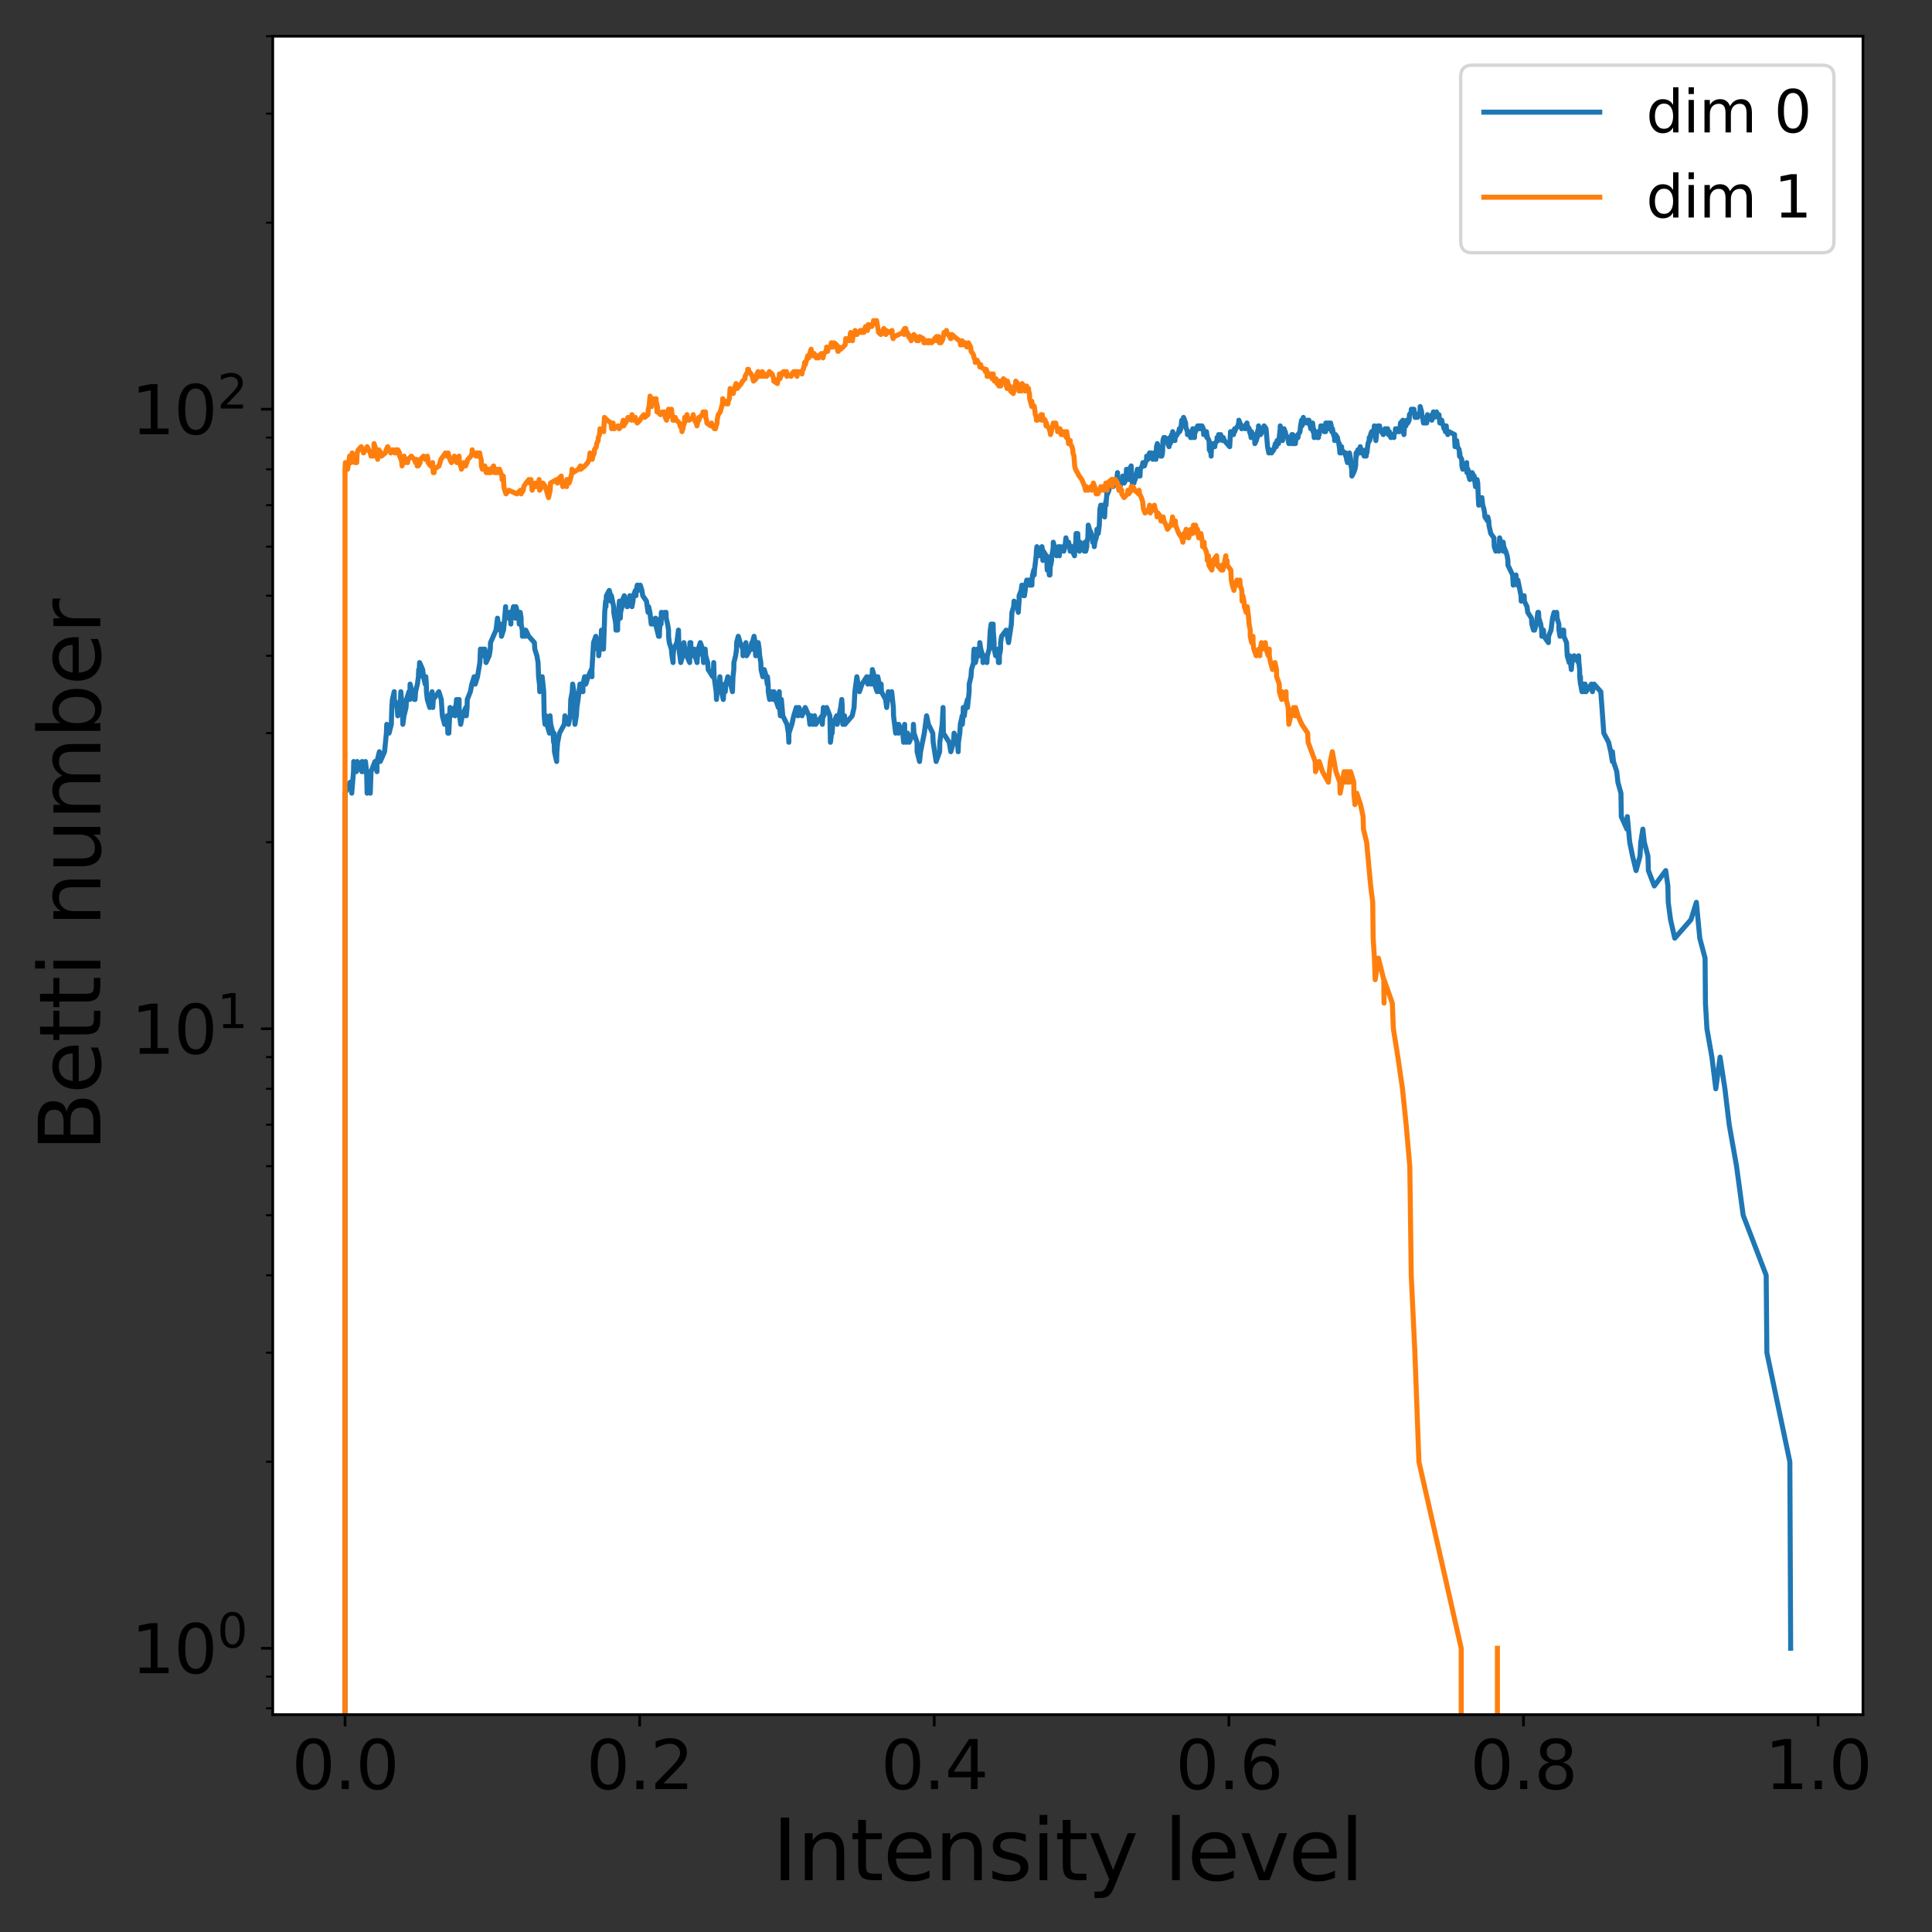 <?xml version="1.0" encoding="utf-8" standalone="no"?>
<!DOCTYPE svg PUBLIC "-//W3C//DTD SVG 1.1//EN"
  "http://www.w3.org/Graphics/SVG/1.1/DTD/svg11.dtd">
<svg xmlns:xlink="http://www.w3.org/1999/xlink" width="576pt" height="576pt" viewBox="0 0 576 576" xmlns="http://www.w3.org/2000/svg" version="1.1">
 <rect x="0" y="0" width="576" height="576" fill="#333333" stroke="none"/>
 <defs>
  <style type="text/css">*{stroke-linejoin: round; stroke-linecap: butt}</style>
 </defs>
 <g id="figure_1">
  <g id="patch_1">
   <path d="M 0 576 
L 576 576 
L 576 0 
L 0 0 
L 0 576 
z
" style="fill: none"/>
  </g>
  <g id="axes_1">
   <g id="patch_2">
    <path d="M 81.317 511.2 
L 555.412 511.2 
L 555.412 10.8 
L 81.317 10.8 
z
" style="fill: #ffffff"/>
   </g>
   <g id="matplotlib.axis_1">
    <g id="xtick_1">
     <g id="line2d_1">
      <defs>
       <path id="m240d15d3e6" d="M 0 0 
L 0 3.5 
" style="stroke: #000000; stroke-width: 0.8"/>
      </defs>
      <g>
       <use xlink:href="#m240d15d3e6" x="102.867" y="511.2" style="stroke: #000000; stroke-width: 0.8"/>
      </g>
     </g>
     <g id="text_1">
      <!-- 0.0 -->
      <g transform="translate(86.963 533.397)scale(0.2 -0.2)">
       <defs>
        <path id="DejaVuSans-30" d="M 2034 4250 
Q 1547 4250 1301 3770 
Q 1056 3291 1056 2328 
Q 1056 1369 1301 889 
Q 1547 409 2034 409 
Q 2525 409 2770 889 
Q 3016 1369 3016 2328 
Q 3016 3291 2770 3770 
Q 2525 4250 2034 4250 
z
M 2034 4750 
Q 2819 4750 3233 4129 
Q 3647 3509 3647 2328 
Q 3647 1150 3233 529 
Q 2819 -91 2034 -91 
Q 1250 -91 836 529 
Q 422 1150 422 2328 
Q 422 3509 836 4129 
Q 1250 4750 2034 4750 
z
" transform="scale(0.016)"/>
        <path id="DejaVuSans-2e" d="M 684 794 
L 1344 794 
L 1344 0 
L 684 0 
L 684 794 
z
" transform="scale(0.016)"/>
       </defs>
       <use xlink:href="#DejaVuSans-30"/>
       <use xlink:href="#DejaVuSans-2e" x="63.623"/>
       <use xlink:href="#DejaVuSans-30" x="95.41"/>
      </g>
     </g>
    </g>
    <g id="xtick_2">
     <g id="line2d_2">
      <g>
       <use xlink:href="#m240d15d3e6" x="190.702" y="511.2" style="stroke: #000000; stroke-width: 0.8"/>
      </g>
     </g>
     <g id="text_2">
      <!-- 0.2 -->
      <g transform="translate(174.799 533.397)scale(0.2 -0.2)">
       <defs>
        <path id="DejaVuSans-32" d="M 1228 531 
L 3431 531 
L 3431 0 
L 469 0 
L 469 531 
Q 828 903 1448 1529 
Q 2069 2156 2228 2338 
Q 2531 2678 2651 2914 
Q 2772 3150 2772 3378 
Q 2772 3750 2511 3984 
Q 2250 4219 1831 4219 
Q 1534 4219 1204 4116 
Q 875 4013 500 3803 
L 500 4441 
Q 881 4594 1212 4672 
Q 1544 4750 1819 4750 
Q 2544 4750 2975 4387 
Q 3406 4025 3406 3419 
Q 3406 3131 3298 2873 
Q 3191 2616 2906 2266 
Q 2828 2175 2409 1742 
Q 1991 1309 1228 531 
z
" transform="scale(0.016)"/>
       </defs>
       <use xlink:href="#DejaVuSans-30"/>
       <use xlink:href="#DejaVuSans-2e" x="63.623"/>
       <use xlink:href="#DejaVuSans-32" x="95.41"/>
      </g>
     </g>
    </g>
    <g id="xtick_3">
     <g id="line2d_3">
      <g>
       <use xlink:href="#m240d15d3e6" x="278.538" y="511.2" style="stroke: #000000; stroke-width: 0.8"/>
      </g>
     </g>
     <g id="text_3">
      <!-- 0.4 -->
      <g transform="translate(262.634 533.397)scale(0.2 -0.2)">
       <defs>
        <path id="DejaVuSans-34" d="M 2419 4116 
L 825 1625 
L 2419 1625 
L 2419 4116 
z
M 2253 4666 
L 3047 4666 
L 3047 1625 
L 3713 1625 
L 3713 1100 
L 3047 1100 
L 3047 0 
L 2419 0 
L 2419 1100 
L 313 1100 
L 313 1709 
L 2253 4666 
z
" transform="scale(0.016)"/>
       </defs>
       <use xlink:href="#DejaVuSans-30"/>
       <use xlink:href="#DejaVuSans-2e" x="63.623"/>
       <use xlink:href="#DejaVuSans-34" x="95.41"/>
      </g>
     </g>
    </g>
    <g id="xtick_4">
     <g id="line2d_4">
      <g>
       <use xlink:href="#m240d15d3e6" x="366.373" y="511.2" style="stroke: #000000; stroke-width: 0.8"/>
      </g>
     </g>
     <g id="text_4">
      <!-- 0.6 -->
      <g transform="translate(350.47 533.397)scale(0.2 -0.2)">
       <defs>
        <path id="DejaVuSans-36" d="M 2113 2584 
Q 1688 2584 1439 2293 
Q 1191 2003 1191 1497 
Q 1191 994 1439 701 
Q 1688 409 2113 409 
Q 2538 409 2786 701 
Q 3034 994 3034 1497 
Q 3034 2003 2786 2293 
Q 2538 2584 2113 2584 
z
M 3366 4563 
L 3366 3988 
Q 3128 4100 2886 4159 
Q 2644 4219 2406 4219 
Q 1781 4219 1451 3797 
Q 1122 3375 1075 2522 
Q 1259 2794 1537 2939 
Q 1816 3084 2150 3084 
Q 2853 3084 3261 2657 
Q 3669 2231 3669 1497 
Q 3669 778 3244 343 
Q 2819 -91 2113 -91 
Q 1303 -91 875 529 
Q 447 1150 447 2328 
Q 447 3434 972 4092 
Q 1497 4750 2381 4750 
Q 2619 4750 2861 4703 
Q 3103 4656 3366 4563 
z
" transform="scale(0.016)"/>
       </defs>
       <use xlink:href="#DejaVuSans-30"/>
       <use xlink:href="#DejaVuSans-2e" x="63.623"/>
       <use xlink:href="#DejaVuSans-36" x="95.41"/>
      </g>
     </g>
    </g>
    <g id="xtick_5">
     <g id="line2d_5">
      <g>
       <use xlink:href="#m240d15d3e6" x="454.209" y="511.2" style="stroke: #000000; stroke-width: 0.8"/>
      </g>
     </g>
     <g id="text_5">
      <!-- 0.8 -->
      <g transform="translate(438.305 533.397)scale(0.2 -0.2)">
       <defs>
        <path id="DejaVuSans-38" d="M 2034 2216 
Q 1584 2216 1326 1975 
Q 1069 1734 1069 1313 
Q 1069 891 1326 650 
Q 1584 409 2034 409 
Q 2484 409 2743 651 
Q 3003 894 3003 1313 
Q 3003 1734 2745 1975 
Q 2488 2216 2034 2216 
z
M 1403 2484 
Q 997 2584 770 2862 
Q 544 3141 544 3541 
Q 544 4100 942 4425 
Q 1341 4750 2034 4750 
Q 2731 4750 3128 4425 
Q 3525 4100 3525 3541 
Q 3525 3141 3298 2862 
Q 3072 2584 2669 2484 
Q 3125 2378 3379 2068 
Q 3634 1759 3634 1313 
Q 3634 634 3220 271 
Q 2806 -91 2034 -91 
Q 1263 -91 848 271 
Q 434 634 434 1313 
Q 434 1759 690 2068 
Q 947 2378 1403 2484 
z
M 1172 3481 
Q 1172 3119 1398 2916 
Q 1625 2713 2034 2713 
Q 2441 2713 2670 2916 
Q 2900 3119 2900 3481 
Q 2900 3844 2670 4047 
Q 2441 4250 2034 4250 
Q 1625 4250 1398 4047 
Q 1172 3844 1172 3481 
z
" transform="scale(0.016)"/>
       </defs>
       <use xlink:href="#DejaVuSans-30"/>
       <use xlink:href="#DejaVuSans-2e" x="63.623"/>
       <use xlink:href="#DejaVuSans-38" x="95.41"/>
      </g>
     </g>
    </g>
    <g id="xtick_6">
     <g id="line2d_6">
      <g>
       <use xlink:href="#m240d15d3e6" x="542.044" y="511.2" style="stroke: #000000; stroke-width: 0.8"/>
      </g>
     </g>
     <g id="text_6">
      <!-- 1.0 -->
      <g transform="translate(526.141 533.397)scale(0.2 -0.2)">
       <defs>
        <path id="DejaVuSans-31" d="M 794 531 
L 1825 531 
L 1825 4091 
L 703 3866 
L 703 4441 
L 1819 4666 
L 2450 4666 
L 2450 531 
L 3481 531 
L 3481 0 
L 794 0 
L 794 531 
z
" transform="scale(0.016)"/>
       </defs>
       <use xlink:href="#DejaVuSans-31"/>
       <use xlink:href="#DejaVuSans-2e" x="63.623"/>
       <use xlink:href="#DejaVuSans-30" x="95.41"/>
      </g>
     </g>
    </g>
    <g id="text_7">
     <!-- Intensity level -->
     <g transform="translate(230.259 560.552)scale(0.25 -0.25)">
      <defs>
       <path id="DejaVuSans-49" d="M 628 4666 
L 1259 4666 
L 1259 0 
L 628 0 
L 628 4666 
z
" transform="scale(0.016)"/>
       <path id="DejaVuSans-6e" d="M 3513 2113 
L 3513 0 
L 2938 0 
L 2938 2094 
Q 2938 2591 2744 2837 
Q 2550 3084 2163 3084 
Q 1697 3084 1428 2787 
Q 1159 2491 1159 1978 
L 1159 0 
L 581 0 
L 581 3500 
L 1159 3500 
L 1159 2956 
Q 1366 3272 1645 3428 
Q 1925 3584 2291 3584 
Q 2894 3584 3203 3211 
Q 3513 2838 3513 2113 
z
" transform="scale(0.016)"/>
       <path id="DejaVuSans-74" d="M 1172 4494 
L 1172 3500 
L 2356 3500 
L 2356 3053 
L 1172 3053 
L 1172 1153 
Q 1172 725 1289 603 
Q 1406 481 1766 481 
L 2356 481 
L 2356 0 
L 1766 0 
Q 1100 0 847 248 
Q 594 497 594 1153 
L 594 3053 
L 172 3053 
L 172 3500 
L 594 3500 
L 594 4494 
L 1172 4494 
z
" transform="scale(0.016)"/>
       <path id="DejaVuSans-65" d="M 3597 1894 
L 3597 1613 
L 953 1613 
Q 991 1019 1311 708 
Q 1631 397 2203 397 
Q 2534 397 2845 478 
Q 3156 559 3463 722 
L 3463 178 
Q 3153 47 2828 -22 
Q 2503 -91 2169 -91 
Q 1331 -91 842 396 
Q 353 884 353 1716 
Q 353 2575 817 3079 
Q 1281 3584 2069 3584 
Q 2775 3584 3186 3129 
Q 3597 2675 3597 1894 
z
M 3022 2063 
Q 3016 2534 2758 2815 
Q 2500 3097 2075 3097 
Q 1594 3097 1305 2825 
Q 1016 2553 972 2059 
L 3022 2063 
z
" transform="scale(0.016)"/>
       <path id="DejaVuSans-73" d="M 2834 3397 
L 2834 2853 
Q 2591 2978 2328 3040 
Q 2066 3103 1784 3103 
Q 1356 3103 1142 2972 
Q 928 2841 928 2578 
Q 928 2378 1081 2264 
Q 1234 2150 1697 2047 
L 1894 2003 
Q 2506 1872 2764 1633 
Q 3022 1394 3022 966 
Q 3022 478 2636 193 
Q 2250 -91 1575 -91 
Q 1294 -91 989 -36 
Q 684 19 347 128 
L 347 722 
Q 666 556 975 473 
Q 1284 391 1588 391 
Q 1994 391 2212 530 
Q 2431 669 2431 922 
Q 2431 1156 2273 1281 
Q 2116 1406 1581 1522 
L 1381 1569 
Q 847 1681 609 1914 
Q 372 2147 372 2553 
Q 372 3047 722 3315 
Q 1072 3584 1716 3584 
Q 2034 3584 2315 3537 
Q 2597 3491 2834 3397 
z
" transform="scale(0.016)"/>
       <path id="DejaVuSans-69" d="M 603 3500 
L 1178 3500 
L 1178 0 
L 603 0 
L 603 3500 
z
M 603 4863 
L 1178 4863 
L 1178 4134 
L 603 4134 
L 603 4863 
z
" transform="scale(0.016)"/>
       <path id="DejaVuSans-79" d="M 2059 -325 
Q 1816 -950 1584 -1140 
Q 1353 -1331 966 -1331 
L 506 -1331 
L 506 -850 
L 844 -850 
Q 1081 -850 1212 -737 
Q 1344 -625 1503 -206 
L 1606 56 
L 191 3500 
L 800 3500 
L 1894 763 
L 2988 3500 
L 3597 3500 
L 2059 -325 
z
" transform="scale(0.016)"/>
       <path id="DejaVuSans-20" transform="scale(0.016)"/>
       <path id="DejaVuSans-6c" d="M 603 4863 
L 1178 4863 
L 1178 0 
L 603 0 
L 603 4863 
z
" transform="scale(0.016)"/>
       <path id="DejaVuSans-76" d="M 191 3500 
L 800 3500 
L 1894 563 
L 2988 3500 
L 3597 3500 
L 2284 0 
L 1503 0 
L 191 3500 
z
" transform="scale(0.016)"/>
      </defs>
      <use xlink:href="#DejaVuSans-49"/>
      <use xlink:href="#DejaVuSans-6e" x="29.492"/>
      <use xlink:href="#DejaVuSans-74" x="92.871"/>
      <use xlink:href="#DejaVuSans-65" x="132.08"/>
      <use xlink:href="#DejaVuSans-6e" x="193.604"/>
      <use xlink:href="#DejaVuSans-73" x="256.982"/>
      <use xlink:href="#DejaVuSans-69" x="309.082"/>
      <use xlink:href="#DejaVuSans-74" x="336.865"/>
      <use xlink:href="#DejaVuSans-79" x="376.074"/>
      <use xlink:href="#DejaVuSans-20" x="435.254"/>
      <use xlink:href="#DejaVuSans-6c" x="467.041"/>
      <use xlink:href="#DejaVuSans-65" x="494.824"/>
      <use xlink:href="#DejaVuSans-76" x="556.348"/>
      <use xlink:href="#DejaVuSans-65" x="615.527"/>
      <use xlink:href="#DejaVuSans-6c" x="677.051"/>
     </g>
    </g>
   </g>
   <g id="matplotlib.axis_2">
    <g id="ytick_1">
     <g id="line2d_7">
      <defs>
       <path id="me630a84576" d="M 0 0 
L -3.5 0 
" style="stroke: #000000; stroke-width: 0.8"/>
      </defs>
      <g>
       <use xlink:href="#me630a84576" x="81.317" y="491.409" style="stroke: #000000; stroke-width: 0.8"/>
      </g>
     </g>
     <g id="text_8">
      <!-- $\mathdefault{10^{0}}$ -->
      <g transform="translate(39.117 499.007)scale(0.2 -0.2)">
       <use xlink:href="#DejaVuSans-31" transform="translate(0 0.766)"/>
       <use xlink:href="#DejaVuSans-30" transform="translate(63.623 0.766)"/>
       <use xlink:href="#DejaVuSans-30" transform="translate(128.203 39.047)scale(0.7)"/>
      </g>
     </g>
    </g>
    <g id="ytick_2">
     <g id="line2d_8">
      <g>
       <use xlink:href="#me630a84576" x="81.317" y="306.706" style="stroke: #000000; stroke-width: 0.8"/>
      </g>
     </g>
     <g id="text_9">
      <!-- $\mathdefault{10^{1}}$ -->
      <g transform="translate(39.117 314.304)scale(0.2 -0.2)">
       <use xlink:href="#DejaVuSans-31" transform="translate(0 0.684)"/>
       <use xlink:href="#DejaVuSans-30" transform="translate(63.623 0.684)"/>
       <use xlink:href="#DejaVuSans-31" transform="translate(128.203 38.966)scale(0.7)"/>
      </g>
     </g>
    </g>
    <g id="ytick_3">
     <g id="line2d_9">
      <g>
       <use xlink:href="#me630a84576" x="81.317" y="122.002" style="stroke: #000000; stroke-width: 0.8"/>
      </g>
     </g>
     <g id="text_10">
      <!-- $\mathdefault{10^{2}}$ -->
      <g transform="translate(39.117 129.601)scale(0.2 -0.2)">
       <use xlink:href="#DejaVuSans-31" transform="translate(0 0.766)"/>
       <use xlink:href="#DejaVuSans-30" transform="translate(63.623 0.766)"/>
       <use xlink:href="#DejaVuSans-32" transform="translate(128.203 39.047)scale(0.7)"/>
      </g>
     </g>
    </g>
    <g id="ytick_4">
     <g id="line2d_10">
      <defs>
       <path id="m7fdc4a8f96" d="M 0 0 
L -2 0 
" style="stroke: #000000; stroke-width: 0.6"/>
      </defs>
      <g>
       <use xlink:href="#m7fdc4a8f96" x="81.317" y="509.309" style="stroke: #000000; stroke-width: 0.6"/>
      </g>
     </g>
    </g>
    <g id="ytick_5">
     <g id="line2d_11">
      <g>
       <use xlink:href="#m7fdc4a8f96" x="81.317" y="499.86" style="stroke: #000000; stroke-width: 0.6"/>
      </g>
     </g>
    </g>
    <g id="ytick_6">
     <g id="line2d_12">
      <g>
       <use xlink:href="#m7fdc4a8f96" x="81.317" y="435.808" style="stroke: #000000; stroke-width: 0.6"/>
      </g>
     </g>
    </g>
    <g id="ytick_7">
     <g id="line2d_13">
      <g>
       <use xlink:href="#m7fdc4a8f96" x="81.317" y="403.283" style="stroke: #000000; stroke-width: 0.6"/>
      </g>
     </g>
    </g>
    <g id="ytick_8">
     <g id="line2d_14">
      <g>
       <use xlink:href="#m7fdc4a8f96" x="81.317" y="380.206" style="stroke: #000000; stroke-width: 0.6"/>
      </g>
     </g>
    </g>
    <g id="ytick_9">
     <g id="line2d_15">
      <g>
       <use xlink:href="#m7fdc4a8f96" x="81.317" y="362.307" style="stroke: #000000; stroke-width: 0.6"/>
      </g>
     </g>
    </g>
    <g id="ytick_10">
     <g id="line2d_16">
      <g>
       <use xlink:href="#m7fdc4a8f96" x="81.317" y="347.682" style="stroke: #000000; stroke-width: 0.6"/>
      </g>
     </g>
    </g>
    <g id="ytick_11">
     <g id="line2d_17">
      <g>
       <use xlink:href="#m7fdc4a8f96" x="81.317" y="335.317" style="stroke: #000000; stroke-width: 0.6"/>
      </g>
     </g>
    </g>
    <g id="ytick_12">
     <g id="line2d_18">
      <g>
       <use xlink:href="#m7fdc4a8f96" x="81.317" y="324.605" style="stroke: #000000; stroke-width: 0.6"/>
      </g>
     </g>
    </g>
    <g id="ytick_13">
     <g id="line2d_19">
      <g>
       <use xlink:href="#m7fdc4a8f96" x="81.317" y="315.157" style="stroke: #000000; stroke-width: 0.6"/>
      </g>
     </g>
    </g>
    <g id="ytick_14">
     <g id="line2d_20">
      <g>
       <use xlink:href="#m7fdc4a8f96" x="81.317" y="251.104" style="stroke: #000000; stroke-width: 0.6"/>
      </g>
     </g>
    </g>
    <g id="ytick_15">
     <g id="line2d_21">
      <g>
       <use xlink:href="#m7fdc4a8f96" x="81.317" y="218.58" style="stroke: #000000; stroke-width: 0.6"/>
      </g>
     </g>
    </g>
    <g id="ytick_16">
     <g id="line2d_22">
      <g>
       <use xlink:href="#m7fdc4a8f96" x="81.317" y="195.503" style="stroke: #000000; stroke-width: 0.6"/>
      </g>
     </g>
    </g>
    <g id="ytick_17">
     <g id="line2d_23">
      <g>
       <use xlink:href="#m7fdc4a8f96" x="81.317" y="177.604" style="stroke: #000000; stroke-width: 0.6"/>
      </g>
     </g>
    </g>
    <g id="ytick_18">
     <g id="line2d_24">
      <g>
       <use xlink:href="#m7fdc4a8f96" x="81.317" y="162.979" style="stroke: #000000; stroke-width: 0.6"/>
      </g>
     </g>
    </g>
    <g id="ytick_19">
     <g id="line2d_25">
      <g>
       <use xlink:href="#m7fdc4a8f96" x="81.317" y="150.613" style="stroke: #000000; stroke-width: 0.6"/>
      </g>
     </g>
    </g>
    <g id="ytick_20">
     <g id="line2d_26">
      <g>
       <use xlink:href="#m7fdc4a8f96" x="81.317" y="139.902" style="stroke: #000000; stroke-width: 0.6"/>
      </g>
     </g>
    </g>
    <g id="ytick_21">
     <g id="line2d_27">
      <g>
       <use xlink:href="#m7fdc4a8f96" x="81.317" y="130.454" style="stroke: #000000; stroke-width: 0.6"/>
      </g>
     </g>
    </g>
    <g id="ytick_22">
     <g id="line2d_28">
      <g>
       <use xlink:href="#m7fdc4a8f96" x="81.317" y="66.401" style="stroke: #000000; stroke-width: 0.6"/>
      </g>
     </g>
    </g>
    <g id="ytick_23">
     <g id="line2d_29">
      <g>
       <use xlink:href="#m7fdc4a8f96" x="81.317" y="33.877" style="stroke: #000000; stroke-width: 0.6"/>
      </g>
     </g>
    </g>
    <g id="ytick_24">
     <g id="line2d_30">
      <g>
       <use xlink:href="#m7fdc4a8f96" x="81.317" y="10.8" style="stroke: #000000; stroke-width: 0.6"/>
      </g>
     </g>
    </g>
    <g id="text_11">
     <!-- Betti number -->
     <g transform="translate(29.918 343.299)rotate(-90)scale(0.25 -0.25)">
      <defs>
       <path id="DejaVuSans-42" d="M 1259 2228 
L 1259 519 
L 2272 519 
Q 2781 519 3026 730 
Q 3272 941 3272 1375 
Q 3272 1813 3026 2020 
Q 2781 2228 2272 2228 
L 1259 2228 
z
M 1259 4147 
L 1259 2741 
L 2194 2741 
Q 2656 2741 2882 2914 
Q 3109 3088 3109 3444 
Q 3109 3797 2882 3972 
Q 2656 4147 2194 4147 
L 1259 4147 
z
M 628 4666 
L 2241 4666 
Q 2963 4666 3353 4366 
Q 3744 4066 3744 3513 
Q 3744 3084 3544 2831 
Q 3344 2578 2956 2516 
Q 3422 2416 3680 2098 
Q 3938 1781 3938 1306 
Q 3938 681 3513 340 
Q 3088 0 2303 0 
L 628 0 
L 628 4666 
z
" transform="scale(0.016)"/>
       <path id="DejaVuSans-75" d="M 544 1381 
L 544 3500 
L 1119 3500 
L 1119 1403 
Q 1119 906 1312 657 
Q 1506 409 1894 409 
Q 2359 409 2629 706 
Q 2900 1003 2900 1516 
L 2900 3500 
L 3475 3500 
L 3475 0 
L 2900 0 
L 2900 538 
Q 2691 219 2414 64 
Q 2138 -91 1772 -91 
Q 1169 -91 856 284 
Q 544 659 544 1381 
z
M 1991 3584 
L 1991 3584 
z
" transform="scale(0.016)"/>
       <path id="DejaVuSans-6d" d="M 3328 2828 
Q 3544 3216 3844 3400 
Q 4144 3584 4550 3584 
Q 5097 3584 5394 3201 
Q 5691 2819 5691 2113 
L 5691 0 
L 5113 0 
L 5113 2094 
Q 5113 2597 4934 2840 
Q 4756 3084 4391 3084 
Q 3944 3084 3684 2787 
Q 3425 2491 3425 1978 
L 3425 0 
L 2847 0 
L 2847 2094 
Q 2847 2600 2669 2842 
Q 2491 3084 2119 3084 
Q 1678 3084 1418 2786 
Q 1159 2488 1159 1978 
L 1159 0 
L 581 0 
L 581 3500 
L 1159 3500 
L 1159 2956 
Q 1356 3278 1631 3431 
Q 1906 3584 2284 3584 
Q 2666 3584 2933 3390 
Q 3200 3197 3328 2828 
z
" transform="scale(0.016)"/>
       <path id="DejaVuSans-62" d="M 3116 1747 
Q 3116 2381 2855 2742 
Q 2594 3103 2138 3103 
Q 1681 3103 1420 2742 
Q 1159 2381 1159 1747 
Q 1159 1113 1420 752 
Q 1681 391 2138 391 
Q 2594 391 2855 752 
Q 3116 1113 3116 1747 
z
M 1159 2969 
Q 1341 3281 1617 3432 
Q 1894 3584 2278 3584 
Q 2916 3584 3314 3078 
Q 3713 2572 3713 1747 
Q 3713 922 3314 415 
Q 2916 -91 2278 -91 
Q 1894 -91 1617 61 
Q 1341 213 1159 525 
L 1159 0 
L 581 0 
L 581 4863 
L 1159 4863 
L 1159 2969 
z
" transform="scale(0.016)"/>
       <path id="DejaVuSans-72" d="M 2631 2963 
Q 2534 3019 2420 3045 
Q 2306 3072 2169 3072 
Q 1681 3072 1420 2755 
Q 1159 2438 1159 1844 
L 1159 0 
L 581 0 
L 581 3500 
L 1159 3500 
L 1159 2956 
Q 1341 3275 1631 3429 
Q 1922 3584 2338 3584 
Q 2397 3584 2469 3576 
Q 2541 3569 2628 3553 
L 2631 2963 
z
" transform="scale(0.016)"/>
      </defs>
      <use xlink:href="#DejaVuSans-42"/>
      <use xlink:href="#DejaVuSans-65" x="68.604"/>
      <use xlink:href="#DejaVuSans-74" x="130.127"/>
      <use xlink:href="#DejaVuSans-74" x="169.336"/>
      <use xlink:href="#DejaVuSans-69" x="208.545"/>
      <use xlink:href="#DejaVuSans-20" x="236.328"/>
      <use xlink:href="#DejaVuSans-6e" x="268.115"/>
      <use xlink:href="#DejaVuSans-75" x="331.494"/>
      <use xlink:href="#DejaVuSans-6d" x="394.873"/>
      <use xlink:href="#DejaVuSans-62" x="492.285"/>
      <use xlink:href="#DejaVuSans-65" x="555.762"/>
      <use xlink:href="#DejaVuSans-72" x="617.285"/>
     </g>
    </g>
   </g>
   <g id="line2d_31">
    <path d="M 533.863 491.409 
L 533.62 435.808 
L 526.77 403.283 
L 526.562 380.206 
L 519.703 362.307 
L 517.728 347.682 
L 515.537 335.317 
L 514.26 324.605 
L 512.817 315.157 
L 511.539 324.605 
L 510.378 315.157 
L 508.896 306.706 
L 508.452 299.06 
L 508.344 285.66 
L 506.767 279.715 
L 505.754 269.004 
L 504.138 274.181 
L 499.306 279.715 
L 498.049 274.181 
L 497.36 269.004 
L 497.257 264.141 
L 496.614 259.556 
L 493.202 264.141 
L 491.449 259.556 
L 491.31 255.219 
L 490.225 251.104 
L 489.788 247.191 
L 489.177 251.104 
L 488.949 255.219 
L 487.776 259.556 
L 486.721 255.219 
L 485.876 251.104 
L 485.165 243.459 
L 485.041 247.191 
L 483.367 243.459 
L 483.267 236.479 
L 482.345 233.205 
L 482.021 230.059 
L 481.031 227.031 
L 480.731 224.114 
L 480.712 227.031 
L 480.229 224.114 
L 479.58 221.299 
L 478.153 218.58 
L 477.256 206.215 
L 475.245 203.955 
L 474.768 206.215 
L 474.464 203.955 
L 472.865 206.215 
L 472.588 203.955 
L 472.44 206.215 
L 472.314 203.955 
L 472.228 206.215 
L 471.978 203.955 
L 471.645 206.215 
L 471.24 203.955 
L 471.193 201.757 
L 471.189 203.955 
L 470.974 201.757 
L 470.949 199.618 
L 470.722 197.534 
L 470.647 195.503 
L 470.586 197.534 
L 469.304 195.503 
L 468.672 197.534 
L 468.466 199.618 
L 467.984 195.503 
L 467.838 197.534 
L 467.245 195.503 
L 467.047 191.59 
L 466.225 189.702 
L 466.192 187.858 
L 466.124 189.702 
L 465.823 187.858 
L 465.094 189.702 
L 464.777 187.858 
L 464.75 186.055 
L 464.226 184.292 
L 464.105 182.567 
L 463.618 184.292 
L 463.322 182.567 
L 462.863 184.292 
L 462.41 187.858 
L 461.672 189.702 
L 461.631 191.59 
L 460.301 189.702 
L 460.168 187.858 
L 459.67 189.702 
L 459.625 187.858 
L 459.342 186.055 
L 458.796 184.292 
L 458.694 182.567 
L 458.649 184.292 
L 458.49 182.567 
L 458.021 186.055 
L 457.508 187.858 
L 457.341 186.055 
L 457.203 187.858 
L 456.678 186.055 
L 456.59 184.292 
L 455.47 182.567 
L 455.26 180.878 
L 454.462 179.224 
L 454.412 177.604 
L 454.374 179.224 
L 453.574 177.604 
L 453.525 179.224 
L 453.469 177.604 
L 452.533 172.93 
L 452.385 174.458 
L 452.01 172.93 
L 451.978 171.43 
L 451.398 172.93 
L 451.154 174.458 
L 450.969 171.43 
L 449.574 168.513 
L 449.561 167.093 
L 449.332 165.698 
L 448.907 164.327 
L 448.323 162.979 
L 448.164 161.653 
L 448.134 164.327 
L 447.094 160.348 
L 446.881 164.327 
L 446.426 162.979 
L 445.951 164.327 
L 445.493 162.979 
L 445.396 160.348 
L 444.45 159.065 
L 443.911 156.558 
L 443.865 155.333 
L 443.568 154.127 
L 443.494 155.333 
L 442.716 154.127 
L 442.622 152.939 
L 442.414 151.768 
L 442.053 150.613 
L 441.794 148.354 
L 440.865 150.613 
L 440.725 148.354 
L 440.617 145.079 
L 440.568 144.017 
L 440.368 142.968 
L 440.198 144.017 
L 439.894 145.079 
L 439.504 141.933 
L 439.399 142.968 
L 439.392 141.933 
L 438.903 140.911 
L 438.63 141.933 
L 438.468 140.911 
L 438.213 142.968 
L 437.893 141.933 
L 437.83 140.911 
L 437.638 139.902 
L 437.348 140.911 
L 437.268 137.921 
L 437.187 138.906 
L 436.858 139.902 
L 436.748 138.906 
L 436.111 139.902 
L 435.839 138.906 
L 435.793 136.949 
L 435.283 135.988 
L 435.227 135.039 
L 435.128 135.988 
L 435.041 134.101 
L 434.522 133.173 
L 434.294 131.35 
L 433.809 133.173 
L 433.699 131.35 
L 433.661 129.568 
L 431.997 128.691 
L 431.63 129.568 
L 431.233 127.824 
L 431.178 126.966 
L 430.922 128.691 
L 430.876 127.824 
L 430.517 126.966 
L 430.517 127.824 
L 430.321 126.966 
L 429.987 126.117 
L 429.842 125.277 
L 429.589 126.117 
L 429.443 125.277 
L 429.267 126.117 
L 429.011 123.623 
L 428.809 124.446 
L 428.28 122.809 
L 427.833 123.623 
L 427.575 124.446 
L 427.337 122.809 
L 427.002 124.446 
L 426.956 123.623 
L 426.898 124.446 
L 426.889 125.277 
L 425.9 124.446 
L 425.568 123.623 
L 425.465 125.277 
L 425.348 126.117 
L 425.21 124.446 
L 425.036 125.277 
L 424.727 126.117 
L 424.562 125.277 
L 424.394 126.117 
L 424.152 124.446 
L 423.856 123.623 
L 423.842 122.809 
L 423.395 121.204 
L 423.364 122.809 
L 422.785 123.623 
L 422.653 124.446 
L 422.454 123.623 
L 422.227 124.446 
L 422.032 123.623 
L 421.863 124.446 
L 421.533 122.002 
L 421.252 122.809 
L 421.177 122.002 
L 420.875 122.809 
L 420.759 122.002 
L 420.746 122.809 
L 420.197 123.623 
L 420.119 125.277 
L 419.719 126.117 
L 419.43 125.277 
L 419.404 126.117 
L 419.156 126.966 
L 418.927 126.117 
L 418.733 126.966 
L 418.564 129.568 
L 418.382 128.691 
L 418.261 125.277 
L 417.535 126.117 
L 417.379 127.824 
L 417.22 128.691 
L 417.053 127.824 
L 416.952 128.691 
L 416.599 127.824 
L 416.31 128.691 
L 416.045 127.824 
L 416.014 128.691 
L 415.613 129.568 
L 415.57 130.454 
L 415.06 129.568 
L 414.654 130.454 
L 414.267 129.568 
L 414.242 128.691 
L 413.907 129.568 
L 413.717 127.824 
L 413.487 128.691 
L 413.139 127.824 
L 412.976 128.691 
L 412.923 127.824 
L 412.797 128.691 
L 412.397 129.568 
L 411.429 127.824 
L 411.305 126.966 
L 410.958 127.824 
L 410.81 126.966 
L 410.792 127.824 
L 410.493 128.691 
L 410.197 131.35 
L 409.742 126.966 
L 409.688 127.824 
L 409.275 128.691 
L 409.024 129.568 
L 408.963 128.691 
L 408.605 129.568 
L 408.578 130.454 
L 408.359 131.35 
L 408.214 130.454 
L 408.196 131.35 
L 407.849 132.257 
L 407.523 135.039 
L 407.41 134.101 
L 407.31 135.988 
L 407.235 134.101 
L 407.047 135.039 
L 406.707 135.988 
L 406.059 134.101 
L 405.925 135.039 
L 405.892 134.101 
L 405.887 135.039 
L 405.543 133.173 
L 405.272 134.101 
L 405.249 135.039 
L 404.845 134.101 
L 404.477 135.039 
L 404.413 135.988 
L 404.307 135.039 
L 404.155 138.906 
L 403.959 139.902 
L 403.577 140.911 
L 403.05 141.933 
L 403.004 139.902 
L 402.787 138.906 
L 402.678 136.949 
L 402.322 135.039 
L 402.022 136.949 
L 401.726 137.921 
L 401.465 136.949 
L 401.249 135.039 
L 401.24 135.988 
L 400.898 135.039 
L 399.996 134.101 
L 399.974 133.173 
L 399.945 134.101 
L 399.886 135.039 
L 399.544 134.101 
L 399.469 135.039 
L 399.314 133.173 
L 399.308 132.257 
L 399.264 133.173 
L 399.162 132.257 
L 398.89 131.35 
L 398.751 130.454 
L 398.162 129.568 
L 397.901 131.35 
L 397.869 130.454 
L 397.577 129.568 
L 397.261 127.824 
L 397.036 128.691 
L 397.031 127.824 
L 396.881 126.966 
L 396.876 127.824 
L 396.868 126.966 
L 396.713 126.117 
L 396.609 126.966 
L 396.398 126.117 
L 396.334 126.966 
L 396.04 127.824 
L 395.941 126.117 
L 395.507 126.966 
L 395.419 126.117 
L 395.322 126.966 
L 395.261 126.117 
L 395.257 126.966 
L 395.199 128.691 
L 394.927 127.824 
L 394.784 128.691 
L 394.147 127.824 
L 394.093 126.966 
L 393.998 127.824 
L 393.772 126.966 
L 393.753 127.824 
L 393.314 128.691 
L 393.31 129.568 
L 393.203 128.691 
L 393.088 130.454 
L 393.082 129.568 
L 392.714 130.454 
L 392.423 129.568 
L 392.303 128.691 
L 392.168 129.568 
L 391.797 130.454 
L 391.629 127.824 
L 391.474 128.691 
L 391.438 126.966 
L 391.332 126.117 
L 390.784 127.824 
L 390.247 125.277 
L 389.903 126.117 
L 389.76 125.277 
L 389.602 126.117 
L 388.778 125.277 
L 388.742 126.117 
L 388.684 125.277 
L 388.563 124.446 
L 388.497 126.117 
L 388.166 126.966 
L 388.053 125.277 
L 387.743 126.966 
L 387.582 128.691 
L 387.097 129.568 
L 386.981 130.454 
L 386.916 129.568 
L 386.74 130.454 
L 386.271 131.35 
L 386.211 132.257 
L 385.816 131.35 
L 385.799 132.257 
L 385.592 131.35 
L 385.487 132.257 
L 385.401 129.568 
L 385.35 130.454 
L 385.138 129.568 
L 385.058 132.257 
L 384.984 131.35 
L 384.246 132.257 
L 383.891 130.454 
L 383.351 129.568 
L 383.187 128.691 
L 383.125 129.568 
L 383.082 128.691 
L 382.82 127.824 
L 382.8 128.691 
L 382.777 127.824 
L 382.54 128.691 
L 382.376 131.35 
L 382.352 130.454 
L 382.099 127.824 
L 382.074 128.691 
L 381.707 127.824 
L 381.685 126.966 
L 381.676 127.824 
L 381.171 132.257 
L 380.733 131.35 
L 380.718 132.257 
L 380.497 133.173 
L 380.392 132.257 
L 380.237 133.173 
L 380.237 132.257 
L 379.77 134.101 
L 379.081 135.039 
L 378.661 134.101 
L 378.426 135.039 
L 378.319 134.101 
L 378.27 135.039 
L 377.898 133.173 
L 377.462 127.824 
L 376.875 126.966 
L 376.469 127.824 
L 376.317 128.691 
L 375.819 129.568 
L 375.5 127.824 
L 375.292 128.691 
L 375.225 126.966 
L 375.196 127.824 
L 374.908 128.691 
L 374.851 130.454 
L 374.776 129.568 
L 374.735 130.454 
L 374.556 131.35 
L 374.121 132.257 
L 374.03 130.454 
L 373.849 129.568 
L 373.665 130.454 
L 373.124 128.691 
L 372.993 130.454 
L 372.871 129.568 
L 372.523 128.691 
L 372.455 127.824 
L 371.825 126.966 
L 371.772 126.117 
L 371.254 126.966 
L 371.235 127.824 
L 370.181 126.966 
L 370.174 127.824 
L 370.122 126.966 
L 369.651 126.117 
L 369.35 125.277 
L 369.297 126.117 
L 369.053 126.966 
L 368.431 127.824 
L 368.117 128.691 
L 368.087 127.824 
L 367.862 128.691 
L 367.759 129.568 
L 367.742 128.691 
L 367.4 129.568 
L 367.23 128.691 
L 367.207 129.568 
L 367.155 128.691 
L 367.091 129.568 
L 366.865 128.691 
L 366.617 133.173 
L 365.031 131.35 
L 364.719 130.454 
L 364.485 131.35 
L 363.931 129.568 
L 363.833 130.454 
L 363.315 129.568 
L 363.217 131.35 
L 363.174 130.454 
L 362.906 131.35 
L 362.852 130.454 
L 362.839 131.35 
L 362.256 132.257 
L 362.178 133.173 
L 361.995 132.257 
L 361.702 133.173 
L 361.47 132.257 
L 361.411 133.173 
L 361.153 134.101 
L 361.086 135.988 
L 361.034 135.039 
L 360.533 134.101 
L 360.469 131.35 
L 359.985 130.454 
L 359.82 129.568 
L 359.812 130.454 
L 359.792 129.568 
L 359.7 128.691 
L 359.649 129.568 
L 359.496 128.691 
L 359.426 129.568 
L 359.145 128.691 
L 358.864 129.568 
L 358.757 127.824 
L 358.354 126.966 
L 357.914 127.824 
L 357.817 126.966 
L 357.803 127.824 
L 357.574 126.966 
L 357.347 127.824 
L 357.072 126.966 
L 356.676 127.824 
L 356.452 128.691 
L 356.201 127.824 
L 356.131 130.454 
L 355.827 128.691 
L 355.602 127.824 
L 355.382 129.568 
L 355.364 130.454 
L 355.09 129.568 
L 354.961 130.454 
L 354.477 128.691 
L 354.032 129.568 
L 354.011 128.691 
L 353.686 127.824 
L 353.508 126.966 
L 353.482 126.117 
L 352.861 124.446 
L 352.789 125.277 
L 352.446 126.117 
L 352.325 125.277 
L 352.058 127.824 
L 351.7 128.691 
L 351.599 127.824 
L 351.421 128.691 
L 350.95 129.568 
L 350.339 130.454 
L 350.287 131.35 
L 349.937 130.454 
L 349.8 131.35 
L 349.617 128.691 
L 349.616 129.568 
L 349.311 130.454 
L 349.296 129.568 
L 349.234 131.35 
L 348.896 132.257 
L 348.745 130.454 
L 348.538 133.173 
L 348.151 132.257 
L 348.059 131.35 
L 347.336 130.454 
L 347.269 131.35 
L 347.084 130.454 
L 347.075 131.35 
L 346.971 130.454 
L 346.709 131.35 
L 346.621 134.101 
L 346.58 135.039 
L 346.365 135.988 
L 345.96 135.039 
L 345.943 135.988 
L 345.531 133.173 
L 345.336 134.101 
L 345.042 132.257 
L 344.793 133.173 
L 344.654 135.988 
L 344.611 136.949 
L 344.608 135.988 
L 344.184 135.039 
L 344.104 135.988 
L 343.989 135.039 
L 343.694 136.949 
L 343.361 135.988 
L 343.154 135.039 
L 343.078 135.988 
L 343.018 135.039 
L 342.872 135.988 
L 342.711 135.039 
L 342.263 136.949 
L 341.856 135.988 
L 341.828 136.949 
L 341.185 138.906 
L 340.901 137.921 
L 340.801 138.906 
L 340.734 137.921 
L 340.523 138.906 
L 339.96 139.902 
L 339.889 141.933 
L 339.777 140.911 
L 339.281 141.933 
L 339.08 139.902 
L 338.942 140.911 
L 338.59 141.933 
L 338.458 142.968 
L 338.267 141.933 
L 338.081 144.017 
L 337.941 141.933 
L 337.577 144.017 
L 337.273 139.902 
L 337.242 138.906 
L 336.74 139.902 
L 336.521 141.933 
L 336.517 142.968 
L 336.199 141.933 
L 336.132 140.911 
L 335.849 139.902 
L 335.678 142.968 
L 335.162 144.017 
L 334.779 142.968 
L 334.718 141.933 
L 334.717 142.968 
L 333.861 145.079 
L 333.643 146.156 
L 333.402 145.079 
L 333.373 144.017 
L 333.206 142.968 
L 333.174 140.911 
L 332.944 142.968 
L 332.909 144.017 
L 332.886 142.968 
L 332.793 144.017 
L 332.5 142.968 
L 332.252 144.017 
L 331.865 145.079 
L 331.655 144.017 
L 331.578 142.968 
L 331.443 144.017 
L 331.066 145.079 
L 330.838 144.017 
L 330.8 145.079 
L 330.608 146.156 
L 330.196 147.247 
L 330.012 146.156 
L 330.005 147.247 
L 329.801 149.475 
L 329.753 150.613 
L 329.714 149.475 
L 329.477 150.613 
L 329.317 154.127 
L 329.184 151.768 
L 328.969 150.613 
L 328.825 152.939 
L 328.507 151.768 
L 328.332 150.613 
L 328.252 151.768 
L 328.177 150.613 
L 327.928 151.768 
L 327.744 156.558 
L 327.418 159.065 
L 327.028 157.802 
L 327.009 159.065 
L 326.829 160.348 
L 326.4 161.653 
L 326.244 162.979 
L 326.129 160.348 
L 325.751 161.653 
L 325.688 160.348 
L 325.385 159.065 
L 324.795 157.802 
L 324.447 156.558 
L 324.316 160.348 
L 324.023 161.653 
L 324.014 162.979 
L 323.697 164.327 
L 323.49 162.979 
L 323.471 161.653 
L 323.418 162.979 
L 323.253 164.327 
L 322.472 162.979 
L 322.024 161.653 
L 321.827 164.327 
L 321.749 162.979 
L 321.41 161.653 
L 321.315 159.065 
L 321.224 160.348 
L 321.074 159.065 
L 320.978 160.348 
L 320.816 159.065 
L 320.73 161.653 
L 320.463 162.979 
L 320.348 165.698 
L 319.745 164.327 
L 319.619 162.979 
L 319.448 164.327 
L 319.36 162.979 
L 319.282 164.327 
L 319.169 162.979 
L 319.06 164.327 
L 318.919 162.979 
L 318.596 161.653 
L 318.547 162.979 
L 318.056 161.653 
L 317.794 160.348 
L 317.504 162.979 
L 317.144 164.327 
L 317.043 162.979 
L 316.402 164.327 
L 316.202 162.979 
L 315.923 164.327 
L 315.837 165.698 
L 315.561 162.979 
L 315.438 164.327 
L 314.992 165.698 
L 314.966 164.327 
L 314.34 162.979 
L 314.021 161.653 
L 314.017 162.979 
L 313.851 164.327 
L 313.545 165.698 
L 313.514 167.093 
L 313.244 168.513 
L 313.156 167.093 
L 313.144 168.513 
L 313.019 171.43 
L 312.888 169.958 
L 312.827 171.43 
L 312.734 169.958 
L 312.393 168.513 
L 312.211 169.958 
L 312.049 165.698 
L 311.93 167.093 
L 311.919 165.698 
L 311.067 164.327 
L 310.909 165.698 
L 310.909 167.093 
L 310.843 164.327 
L 310.631 162.979 
L 310.438 165.698 
L 309.928 164.327 
L 309.882 165.698 
L 309.183 164.327 
L 309.147 162.979 
L 308.978 164.327 
L 308.921 165.698 
L 308.417 169.958 
L 308.325 171.43 
L 308.214 169.958 
L 307.854 171.43 
L 307.682 172.93 
L 307.66 174.458 
L 307.638 172.93 
L 307.334 174.458 
L 306.897 172.93 
L 306.804 174.458 
L 306.119 172.93 
L 305.753 174.458 
L 305.65 176.015 
L 305.426 177.604 
L 305.364 174.458 
L 305.1 177.604 
L 304.962 176.015 
L 304.653 174.458 
L 304.442 176.015 
L 303.831 177.604 
L 303.831 179.224 
L 303.584 182.567 
L 303.352 180.878 
L 302.32 179.224 
L 302.208 180.878 
L 301.692 182.567 
L 301.523 186.055 
L 300.683 191.59 
L 299.993 187.858 
L 298.603 189.702 
L 298.313 191.59 
L 298.313 193.523 
L 297.951 195.503 
L 297.951 197.534 
L 297.831 195.503 
L 297.668 197.534 
L 297.504 193.523 
L 296.85 195.503 
L 296.393 193.523 
L 296.375 191.59 
L 296.119 187.858 
L 296.097 186.055 
L 295.784 187.858 
L 295.702 189.702 
L 295.503 186.055 
L 295.24 187.858 
L 294.916 193.523 
L 294.347 195.503 
L 294.237 197.534 
L 293.579 195.503 
L 293.078 197.534 
L 293.001 195.503 
L 292.41 193.523 
L 292.103 191.59 
L 292.064 193.523 
L 291.899 195.503 
L 291.378 193.523 
L 291.261 195.503 
L 290.804 197.534 
L 290.679 195.503 
L 290.406 193.523 
L 290.249 195.503 
L 290.249 197.534 
L 289.626 199.618 
L 289.487 201.757 
L 288.947 203.955 
L 288.935 206.215 
L 288.448 210.934 
L 288.439 208.54 
L 287.802 210.934 
L 287.504 213.403 
L 287.182 210.934 
L 287.129 213.403 
L 286.903 215.95 
L 286.868 213.403 
L 286.31 215.95 
L 286.16 218.58 
L 285.749 221.299 
L 285.668 224.114 
L 285.458 221.299 
L 284.448 218.58 
L 284.26 221.299 
L 283.473 224.114 
L 282.979 221.299 
L 281.256 218.58 
L 281.158 210.934 
L 280.897 215.95 
L 280.189 221.299 
L 280.143 224.114 
L 279.096 227.031 
L 278.218 221.299 
L 278.089 218.58 
L 276.798 215.95 
L 276.253 213.403 
L 275.562 218.58 
L 274.46 224.114 
L 274.151 227.031 
L 273.423 224.114 
L 273.405 221.299 
L 272.488 218.58 
L 272.324 215.95 
L 272.259 218.58 
L 271.047 221.299 
L 270.588 218.58 
L 270.189 221.299 
L 269.713 218.58 
L 269.709 215.95 
L 269.404 221.299 
L 269.159 218.58 
L 267.933 215.95 
L 267.912 218.58 
L 267.265 215.95 
L 267.023 218.58 
L 266.397 213.403 
L 266.341 210.934 
L 265.842 206.215 
L 265.546 208.54 
L 264.842 206.215 
L 264.347 210.934 
L 264.033 208.54 
L 262.783 206.215 
L 262.7 203.955 
L 262.386 206.215 
L 262.144 203.955 
L 261.704 201.757 
L 261.524 203.955 
L 261.51 206.215 
L 260.74 203.955 
L 260.692 201.757 
L 260.085 199.618 
L 260.019 201.757 
L 259.712 203.955 
L 259.384 201.757 
L 258.729 203.955 
L 258.417 201.757 
L 256.995 203.955 
L 256.213 206.215 
L 255.457 201.757 
L 254.867 206.215 
L 254.626 210.934 
L 254.078 213.403 
L 251.899 215.95 
L 251.789 213.403 
L 251.765 215.95 
L 251.541 213.403 
L 251.279 215.95 
L 251.124 213.403 
L 251.11 210.934 
L 250.961 208.54 
L 250.648 210.934 
L 249.6 215.95 
L 249.44 213.403 
L 248.26 215.95 
L 248.081 218.58 
L 248.036 215.95 
L 247.936 218.58 
L 247.577 221.299 
L 247.413 213.403 
L 246.455 210.934 
L 245.61 213.403 
L 245.481 210.934 
L 245.167 215.95 
L 245.105 213.403 
L 243.212 215.95 
L 242.858 213.403 
L 242.431 215.95 
L 241.877 213.403 
L 241.46 215.95 
L 241.168 213.403 
L 240.063 210.934 
L 239.11 213.403 
L 238.204 210.934 
L 237.903 213.403 
L 237.406 210.934 
L 236.638 213.403 
L 236.085 215.95 
L 235.205 218.58 
L 235.183 221.299 
L 235.049 218.58 
L 234.63 215.95 
L 233.383 213.403 
L 232.952 208.54 
L 232.941 210.934 
L 232.658 213.403 
L 232.459 210.934 
L 232.324 206.215 
L 232.057 208.54 
L 232.057 210.934 
L 231.235 208.54 
L 230.738 206.215 
L 230.497 208.54 
L 229.888 206.215 
L 229.445 208.54 
L 229.061 206.215 
L 229.016 203.955 
L 228.798 201.757 
L 228.748 203.955 
L 228.482 201.757 
L 227.829 199.618 
L 227.416 201.757 
L 226.895 199.618 
L 226.834 197.534 
L 226.485 195.503 
L 226.341 193.523 
L 226.054 191.59 
L 225.926 193.523 
L 225.855 191.59 
L 225.729 193.523 
L 225.302 195.503 
L 225.146 193.523 
L 225.132 191.59 
L 224.815 189.702 
L 224.31 191.59 
L 224.198 193.523 
L 224.146 191.59 
L 223.674 193.523 
L 222.582 195.503 
L 222.378 191.59 
L 222.03 193.523 
L 221.51 195.503 
L 221.483 193.523 
L 220.658 191.59 
L 220.101 189.702 
L 219.61 191.59 
L 219.587 193.523 
L 219.314 195.503 
L 218.804 197.534 
L 218.774 199.618 
L 218.53 201.757 
L 218.377 206.215 
L 217.824 203.955 
L 216.989 201.757 
L 216.423 203.955 
L 216.219 206.215 
L 216.005 203.955 
L 215.632 208.54 
L 215.11 206.215 
L 214.74 203.955 
L 214.621 201.757 
L 214.492 203.955 
L 213.768 206.215 
L 213.616 208.54 
L 213.507 206.215 
L 212.904 201.757 
L 212.784 197.534 
L 212.726 199.618 
L 212.715 201.757 
L 212.679 199.618 
L 212.5 201.757 
L 211.14 199.618 
L 210.986 197.534 
L 210.394 195.503 
L 210.234 193.523 
L 209.836 195.503 
L 209.769 197.534 
L 209.471 193.523 
L 208.794 191.59 
L 208.178 193.523 
L 208.08 195.503 
L 208.049 193.523 
L 207.825 197.534 
L 207.213 195.503 
L 206.976 193.523 
L 206.408 195.503 
L 205.982 193.523 
L 205.962 191.59 
L 205.744 193.523 
L 205.689 191.59 
L 205.654 193.523 
L 205.619 197.534 
L 204.729 195.503 
L 204.545 193.523 
L 204.542 195.503 
L 203.884 191.59 
L 203.556 193.523 
L 203.528 195.503 
L 202.967 197.534 
L 202.433 193.523 
L 202.273 187.858 
L 201.79 191.59 
L 200.867 193.523 
L 200.68 195.503 
L 200.666 197.534 
L 200.328 195.503 
L 200.162 193.523 
L 199.538 191.59 
L 199.325 189.702 
L 199.317 187.858 
L 199.031 186.055 
L 198.624 184.292 
L 198.574 182.567 
L 198.553 184.292 
L 198.069 182.567 
L 197.365 184.292 
L 197.18 182.567 
L 197.102 186.055 
L 196.903 184.292 
L 196.647 187.858 
L 196.576 189.702 
L 196.447 187.858 
L 196.352 189.702 
L 195.448 186.055 
L 195.443 184.292 
L 194.629 186.055 
L 194.167 184.292 
L 194.156 186.055 
L 193.763 182.567 
L 193.374 180.878 
L 193.212 182.567 
L 192.736 179.224 
L 191.624 177.604 
L 191.377 176.015 
L 190.885 174.458 
L 190.243 176.015 
L 190.205 174.458 
L 190.043 176.015 
L 189.987 174.458 
L 189.715 176.015 
L 189.588 177.604 
L 189.438 176.015 
L 188.837 177.604 
L 188.712 179.224 
L 188.399 180.878 
L 187.766 179.224 
L 187.764 177.604 
L 187.488 179.224 
L 187.023 180.878 
L 186.982 179.224 
L 186.956 180.878 
L 186.425 179.224 
L 186.127 177.604 
L 185.451 179.224 
L 185.435 180.878 
L 185.018 182.567 
L 184.948 184.292 
L 184.94 182.567 
L 184.663 179.224 
L 184.147 186.055 
L 184.134 187.858 
L 183.762 186.055 
L 183.636 187.858 
L 183.577 186.055 
L 183.328 184.292 
L 183.277 182.567 
L 183.268 184.292 
L 182.995 182.567 
L 182.954 180.878 
L 182.284 177.604 
L 182.051 179.224 
L 182.041 177.604 
L 181.634 176.015 
L 180.787 177.604 
L 180.644 180.878 
L 180.553 179.224 
L 180.289 182.567 
L 180.194 186.055 
L 179.922 193.523 
L 179.809 191.59 
L 179.426 189.702 
L 179.316 187.858 
L 179.178 191.59 
L 178.705 193.523 
L 178.494 195.503 
L 178.489 193.523 
L 178.241 191.59 
L 178.087 193.523 
L 178.022 191.59 
L 177.632 189.702 
L 176.959 191.59 
L 176.482 199.618 
L 176.482 201.757 
L 176.292 199.618 
L 175.344 201.757 
L 174.655 203.955 
L 174.413 201.757 
L 174.323 203.955 
L 174.31 201.757 
L 173.804 203.955 
L 173.804 206.215 
L 173.514 203.955 
L 173.19 206.215 
L 173.169 203.955 
L 173.119 206.215 
L 172.906 203.955 
L 172.347 208.54 
L 171.988 210.934 
L 171.831 213.403 
L 171.409 215.95 
L 171.102 206.215 
L 170.732 203.955 
L 170.6 206.215 
L 170.165 208.54 
L 170.003 213.403 
L 169.484 215.95 
L 168.415 213.403 
L 168.244 215.95 
L 166.809 218.58 
L 166.261 221.299 
L 166.018 224.114 
L 165.954 227.031 
L 165.304 224.114 
L 165.161 218.58 
L 165.051 221.299 
L 164.892 218.58 
L 164.189 215.95 
L 163.989 213.403 
L 163.809 218.58 
L 163.062 215.95 
L 162.781 213.403 
L 162.493 215.95 
L 162.242 213.403 
L 162.105 206.215 
L 161.649 201.757 
L 161.026 203.955 
L 160.923 206.215 
L 160.832 203.955 
L 160.566 201.757 
L 160.416 197.534 
L 160.067 195.503 
L 159.439 193.523 
L 159.324 191.59 
L 157.644 189.702 
L 156.752 187.858 
L 156.591 189.702 
L 155.984 187.858 
L 155.748 189.702 
L 155.716 187.858 
L 155.375 186.055 
L 155.366 184.292 
L 155.101 182.567 
L 154.801 186.055 
L 154.624 182.567 
L 154.465 184.292 
L 154.268 182.567 
L 153.816 180.878 
L 153.628 184.292 
L 153.347 182.567 
L 153.28 180.878 
L 153.121 182.567 
L 153.087 180.878 
L 152.324 184.292 
L 152.319 186.055 
L 152.154 184.292 
L 151.865 182.567 
L 151.783 184.292 
L 151.734 182.567 
L 151.525 184.292 
L 150.757 182.567 
L 150.742 180.878 
L 150.308 186.055 
L 150.109 187.858 
L 149.508 189.702 
L 149.42 187.858 
L 149.173 186.055 
L 149.01 187.858 
L 148.547 186.055 
L 148.323 184.292 
L 147.879 187.858 
L 146.241 191.59 
L 146.177 193.523 
L 145.854 195.503 
L 144.915 197.534 
L 144.789 195.503 
L 144.541 193.523 
L 144.18 195.503 
L 144.151 193.523 
L 144.132 195.503 
L 143.829 193.523 
L 143.646 195.503 
L 143.231 193.523 
L 143.07 197.534 
L 142.358 201.757 
L 141.691 203.955 
L 141.612 201.757 
L 141.609 203.955 
L 141.366 201.757 
L 140.674 203.955 
L 140.237 206.215 
L 139.309 208.54 
L 139.257 210.934 
L 139.024 213.403 
L 139.003 210.934 
L 138.935 213.403 
L 138.867 210.934 
L 137.84 213.403 
L 137.345 215.95 
L 137.018 213.403 
L 136.882 210.934 
L 136.875 208.54 
L 136.429 210.934 
L 136.113 208.54 
L 135.679 213.403 
L 135.539 210.934 
L 134.459 213.403 
L 134.173 210.934 
L 133.814 218.58 
L 133.557 215.95 
L 133.529 218.58 
L 133.301 213.403 
L 132.542 215.95 
L 131.879 213.403 
L 131.556 208.54 
L 130.844 206.215 
L 129.179 208.54 
L 129.035 210.934 
L 128.833 208.54 
L 128.817 206.215 
L 128.17 208.54 
L 128.121 210.934 
L 127.398 208.54 
L 127.134 206.215 
L 127.104 203.955 
L 126.957 201.757 
L 126.757 203.955 
L 126.264 201.757 
L 126.01 199.618 
L 125.094 197.534 
L 124.942 201.757 
L 124.836 199.618 
L 124.744 201.757 
L 124.447 203.955 
L 123.901 206.215 
L 123.74 208.54 
L 123.648 206.215 
L 123.523 208.54 
L 122.265 203.955 
L 122.171 208.54 
L 121.939 206.215 
L 121.187 208.54 
L 121.053 210.934 
L 120.445 213.403 
L 120.101 215.95 
L 120.039 213.403 
L 119.778 210.934 
L 119.696 208.54 
L 119.501 206.215 
L 119.408 208.54 
L 118.793 210.934 
L 118.586 213.403 
L 118.392 210.934 
L 117.56 208.54 
L 117.527 206.215 
L 116.984 208.54 
L 116.807 210.934 
L 116.668 215.95 
L 116 218.58 
L 115.304 215.95 
L 115.196 218.58 
L 114.646 224.114 
L 113.363 227.031 
L 113.111 224.114 
L 112.389 227.031 
L 112.389 230.059 
L 111.788 227.031 
L 110.612 230.059 
L 110.396 236.479 
L 110.367 233.205 
L 109.453 236.479 
L 109.295 230.059 
L 108.953 227.031 
L 108.126 230.059 
L 107.946 227.031 
L 107.885 230.059 
L 106.503 227.031 
L 106.226 230.059 
L 105.459 227.031 
L 105.395 230.059 
L 104.866 236.479 
L 104.413 233.205 
L 102.867 236.479 
L 102.867 577 
L 102.867 577 
" clip-path="url(#p03d4b01423)" style="fill: none; stroke: #1f77b4; stroke-width: 1.5; stroke-linecap: square"/>
   </g>
   <g id="line2d_32">
    <path d="M 446.434 491.409 
L 446.433 577 
M 435.644 577 
L 435.641 491.409 
L 423.033 435.808 
L 421.831 403.283 
L 420.743 380.206 
L 420.311 347.682 
L 419.226 335.317 
L 418.132 324.605 
L 416.761 315.157 
L 415.413 306.706 
L 415.095 299.06 
L 412.64 292.081 
L 412.633 299.06 
L 412.555 292.081 
L 410.958 285.66 
L 409.994 292.081 
L 409.767 285.66 
L 409.386 279.715 
L 409.258 269.004 
L 408.651 264.141 
L 407.444 251.104 
L 406.492 247.191 
L 406.389 243.459 
L 405.629 239.893 
L 404.496 236.479 
L 403.953 239.893 
L 403.638 236.479 
L 403.622 233.205 
L 402.659 230.059 
L 402.369 233.205 
L 401.99 230.059 
L 401.691 233.205 
L 401.24 230.059 
L 400.95 233.205 
L 400.73 230.059 
L 399.548 236.479 
L 399.442 233.205 
L 398.299 230.059 
L 397.221 224.114 
L 396.619 227.031 
L 396.036 233.205 
L 394.277 230.059 
L 393.299 227.031 
L 392.198 230.059 
L 392.105 227.031 
L 389.991 221.299 
L 389.868 218.58 
L 388.12 215.95 
L 386.981 213.403 
L 386.256 210.934 
L 386.057 213.403 
L 385.673 210.934 
L 384.834 213.403 
L 384.244 215.95 
L 384.045 210.934 
L 383.455 208.54 
L 383.403 206.215 
L 383.246 208.54 
L 382.174 206.215 
L 382.138 208.54 
L 381.426 206.215 
L 381.41 203.955 
L 380.602 201.757 
L 380.58 199.618 
L 380.112 197.534 
L 379.401 199.618 
L 378.802 197.534 
L 378.418 195.503 
L 378.416 193.523 
L 378.135 195.503 
L 377.437 193.523 
L 377.232 191.59 
L 376.308 193.523 
L 376.11 191.59 
L 375.709 193.523 
L 375.59 195.503 
L 375.32 193.523 
L 374.523 195.503 
L 373.816 193.523 
L 373.576 191.59 
L 373.567 189.702 
L 373.163 191.59 
L 372.745 189.702 
L 372.745 187.858 
L 372.39 186.055 
L 372.279 184.292 
L 371.86 180.878 
L 371.542 182.567 
L 370.988 180.878 
L 370.863 179.224 
L 370.54 177.604 
L 370.309 179.224 
L 370.23 176.015 
L 369.732 174.458 
L 369.658 172.93 
L 368.861 174.458 
L 368.803 172.93 
L 368.137 174.458 
L 367.88 176.015 
L 367.412 174.458 
L 367.096 172.93 
L 366.956 169.958 
L 365.895 168.513 
L 365.833 167.093 
L 365.576 168.513 
L 365.469 165.698 
L 365.166 167.093 
L 364.981 168.513 
L 364.56 169.958 
L 364.184 168.513 
L 364.111 169.958 
L 362.905 168.513 
L 362.715 165.698 
L 361.688 167.093 
L 361.283 169.958 
L 360.404 168.513 
L 360.4 167.093 
L 360.281 165.698 
L 359.934 167.093 
L 359.904 165.698 
L 359.597 164.327 
L 359.006 162.979 
L 359.002 161.653 
L 358.529 162.979 
L 358.49 161.653 
L 358.031 159.065 
L 357.389 160.348 
L 357.006 157.802 
L 356.942 159.065 
L 356.434 156.558 
L 356.338 157.802 
L 355.824 156.558 
L 355.566 159.065 
L 355.036 157.802 
L 354.666 159.065 
L 354.409 160.348 
L 354.353 159.065 
L 353.636 157.802 
L 353.275 159.065 
L 353.233 160.348 
L 352.929 159.065 
L 352.74 160.348 
L 352.675 161.653 
L 352.321 160.348 
L 351.461 159.065 
L 350.475 156.558 
L 350.424 155.333 
L 349.95 156.558 
L 349.572 154.127 
L 349.412 155.333 
L 349.047 156.558 
L 348.069 157.802 
L 347.651 156.558 
L 347.01 155.333 
L 346.788 154.127 
L 346.42 155.333 
L 346.253 154.127 
L 346.122 155.333 
L 346.057 154.127 
L 345.22 152.939 
L 344.99 154.127 
L 344.87 152.939 
L 344.389 151.768 
L 344.159 150.613 
L 342.924 152.939 
L 342.738 150.613 
L 342.517 151.768 
L 341.388 152.939 
L 340.903 151.768 
L 340.65 149.475 
L 340.286 148.354 
L 339.734 147.247 
L 339.599 146.156 
L 339.473 147.247 
L 338.328 146.156 
L 337.795 145.079 
L 337.64 146.156 
L 337.567 145.079 
L 337.546 146.156 
L 337.243 145.079 
L 337.2 146.156 
L 336.533 147.247 
L 336.259 146.156 
L 336.143 147.247 
L 335.129 148.354 
L 334.427 147.247 
L 334.414 146.156 
L 333.805 145.079 
L 333.612 146.156 
L 333.147 144.017 
L 332.517 142.968 
L 332.364 144.017 
L 332.355 142.968 
L 332.083 144.017 
L 331.905 142.968 
L 331.851 144.017 
L 331.772 142.968 
L 331.586 145.079 
L 331.401 144.017 
L 331.396 142.968 
L 330.181 144.017 
L 330.057 145.079 
L 330.052 146.156 
L 329.953 144.017 
L 329.737 145.079 
L 329.693 144.017 
L 329.456 145.079 
L 328.935 146.156 
L 328.925 145.079 
L 328.905 146.156 
L 328.157 145.079 
L 327.91 146.156 
L 327.294 147.247 
L 326.896 146.156 
L 326.806 147.247 
L 326.742 146.156 
L 325.964 144.017 
L 325.798 145.079 
L 325.513 146.156 
L 325.259 145.079 
L 324.4 146.156 
L 323.891 145.079 
L 323.641 146.156 
L 323.4 145.079 
L 322.534 142.968 
L 321.766 141.933 
L 320.652 139.902 
L 320.398 138.906 
L 320.189 135.988 
L 319.887 135.039 
L 319.844 134.101 
L 319.598 133.173 
L 319.088 132.257 
L 319.088 131.35 
L 318.567 132.257 
L 318.49 131.35 
L 318.14 129.568 
L 318.037 128.691 
L 317.942 130.454 
L 317.515 129.568 
L 317.355 128.691 
L 316.85 129.568 
L 316.831 128.691 
L 316.783 129.568 
L 316.706 128.691 
L 316.366 129.568 
L 316.305 128.691 
L 316.025 127.824 
L 315.882 128.691 
L 315.333 127.824 
L 315.321 128.691 
L 315.249 127.824 
L 314.916 126.966 
L 314.745 126.117 
L 314.36 126.966 
L 314.045 126.117 
L 313.192 129.568 
L 313.101 127.824 
L 313.025 128.691 
L 312.841 127.824 
L 312.176 126.966 
L 311.978 126.117 
L 311.871 126.966 
L 311.608 125.277 
L 310.777 124.446 
L 310.763 123.623 
L 310.704 124.446 
L 310.562 125.277 
L 310.364 123.623 
L 309.337 125.277 
L 309.195 124.446 
L 308.999 125.277 
L 308.979 124.446 
L 308.66 123.623 
L 308.385 121.204 
L 307.66 120.414 
L 307.649 119.631 
L 307.607 121.204 
L 306.989 118.856 
L 306.905 117.328 
L 306.676 116.575 
L 306.645 115.829 
L 306.33 116.575 
L 306.329 115.829 
L 306.074 115.09 
L 306.05 115.829 
L 305.614 116.575 
L 305.567 115.09 
L 305.567 115.829 
L 304.995 115.09 
L 304.756 114.357 
L 304.616 115.09 
L 304.599 115.829 
L 304.462 116.575 
L 304.445 115.829 
L 303.819 116.575 
L 303.682 115.09 
L 303.45 114.357 
L 302.834 113.631 
L 302.823 114.357 
L 302.512 115.09 
L 302.49 115.829 
L 302.097 117.328 
L 301.295 116.575 
L 301.005 115.829 
L 300.997 115.09 
L 300.872 115.829 
L 300.361 113.631 
L 300.262 115.09 
L 300.252 115.829 
L 300.237 115.09 
L 300.012 114.357 
L 299.987 115.09 
L 299.941 113.631 
L 299.16 112.912 
L 298.968 113.631 
L 298.498 114.357 
L 298.35 115.09 
L 298.26 113.631 
L 298.129 114.357 
L 298.093 113.631 
L 297.965 114.357 
L 297.94 113.631 
L 297.871 114.357 
L 297.823 115.09 
L 297.657 114.357 
L 297.634 113.631 
L 297.503 114.357 
L 297.287 113.631 
L 297.238 114.357 
L 296.97 112.912 
L 296.479 113.631 
L 296.177 112.912 
L 296.126 111.492 
L 296.119 112.199 
L 296.045 112.912 
L 296.006 112.199 
L 295.797 112.912 
L 295.677 111.492 
L 295.548 112.199 
L 295.096 111.492 
L 295.019 112.199 
L 294.812 111.492 
L 294.687 112.199 
L 294.551 111.492 
L 294.292 112.199 
L 294.279 110.791 
L 294.007 110.097 
L 293.797 110.791 
L 293.513 110.097 
L 292.41 109.408 
L 292.403 108.726 
L 292.111 109.408 
L 292.056 108.726 
L 291.605 108.049 
L 291.303 107.377 
L 290.753 108.049 
L 290.738 107.377 
L 290.398 106.712 
L 290.309 106.051 
L 290.027 105.397 
L 289.505 104.747 
L 289.49 104.103 
L 289.364 103.464 
L 288.73 102.2 
L 288.718 102.83 
L 288.582 103.464 
L 288.404 102.83 
L 288.284 103.464 
L 287.779 102.83 
L 287.714 102.2 
L 287.602 102.83 
L 287.288 102.2 
L 286.829 101.576 
L 286.692 102.83 
L 286.576 102.2 
L 286.355 102.83 
L 286.305 102.2 
L 286.004 101.576 
L 284.492 100.342 
L 283.83 99.732 
L 283.53 100.957 
L 283.473 100.342 
L 283.377 100.957 
L 283.142 99.732 
L 283.068 100.342 
L 282.303 99.127 
L 282.169 98.526 
L 282.025 99.127 
L 281.489 99.732 
L 281.468 99.127 
L 281.122 100.957 
L 280.902 101.576 
L 280.512 102.2 
L 280.507 101.576 
L 280.218 102.2 
L 280.109 101.576 
L 280.096 102.2 
L 280.058 101.576 
L 279.839 100.342 
L 279.398 100.957 
L 279.323 101.576 
L 279.238 100.342 
L 278.623 100.957 
L 278.405 101.576 
L 277.77 102.2 
L 277.286 101.576 
L 276.987 102.2 
L 276.92 101.576 
L 276.809 102.2 
L 276.758 101.576 
L 276.728 102.2 
L 276.128 101.576 
L 275.931 102.2 
L 275.567 101.576 
L 275.485 102.2 
L 275.234 100.957 
L 274.157 100.342 
L 274.141 100.957 
L 273.849 101.576 
L 273.663 100.957 
L 273.317 101.576 
L 272.976 100.957 
L 272.934 100.342 
L 272.47 99.732 
L 272.037 100.342 
L 271.959 100.957 
L 271.945 100.342 
L 271.649 101.576 
L 271.414 100.957 
L 270.856 100.342 
L 270.853 99.732 
L 270.106 98.526 
L 270.06 97.929 
L 269.957 98.526 
L 269.865 97.929 
L 269.849 98.526 
L 269.706 97.929 
L 269.605 99.127 
L 269.56 99.732 
L 269.507 99.127 
L 269.31 98.526 
L 269.226 99.127 
L 266.61 100.342 
L 266.283 100.957 
L 266.098 100.342 
L 265.937 98.526 
L 264.987 99.127 
L 264.215 98.526 
L 264.105 99.732 
L 264.073 99.127 
L 263.488 97.929 
L 263.288 98.526 
L 263.283 99.127 
L 262.629 99.732 
L 261.955 99.127 
L 261.343 95.587 
L 260.993 96.166 
L 260.868 95.587 
L 260.515 96.166 
L 260.435 95.587 
L 260.378 96.166 
L 259.903 97.337 
L 259.866 96.75 
L 259.534 97.337 
L 258.877 96.75 
L 258.785 97.929 
L 258.598 98.526 
L 258.117 97.929 
L 258.069 97.337 
L 257.643 98.526 
L 257.517 99.127 
L 257.362 98.526 
L 257.076 99.127 
L 256.874 98.526 
L 256.851 99.127 
L 256.471 98.526 
L 255.48 99.732 
L 254.956 98.526 
L 254.343 100.342 
L 254.194 100.957 
L 254.162 101.576 
L 253.972 99.732 
L 253.62 99.127 
L 253.477 99.732 
L 253.453 100.342 
L 253.252 100.957 
L 253.209 101.576 
L 252.818 100.957 
L 252.316 101.576 
L 252.147 100.957 
L 252.133 101.576 
L 251.967 102.83 
L 250.669 104.103 
L 250.205 103.464 
L 249.995 104.103 
L 249.95 104.747 
L 249.931 104.103 
L 249.816 104.747 
L 249.472 103.464 
L 249.442 102.83 
L 248.695 102.2 
L 248.59 102.83 
L 248.295 103.464 
L 248.251 102.83 
L 247.85 102.2 
L 247.562 103.464 
L 246.748 104.103 
L 246.748 104.747 
L 246.475 104.103 
L 246.442 103.464 
L 246.417 104.103 
L 246.244 104.747 
L 245.648 105.397 
L 245.346 106.712 
L 244.89 105.397 
L 244.233 106.051 
L 244.015 106.712 
L 243.548 106.051 
L 243.399 106.712 
L 242.904 106.051 
L 242.73 105.397 
L 242.143 106.051 
L 241.825 104.103 
L 241.426 105.397 
L 241.409 106.051 
L 241.1 106.712 
L 240.839 106.051 
L 240.256 108.049 
L 240.071 108.726 
L 239.899 108.049 
L 239.858 108.726 
L 239.482 110.097 
L 239.129 110.791 
L 239.097 111.492 
L 238.543 110.791 
L 237.745 111.492 
L 237.652 110.791 
L 237.618 112.199 
L 237.581 111.492 
L 237.385 110.791 
L 237.267 111.492 
L 237.024 110.791 
L 236.794 111.492 
L 236.664 110.791 
L 236.08 111.492 
L 235.854 112.199 
L 234.647 111.492 
L 234.601 112.199 
L 234.568 111.492 
L 234.482 110.791 
L 234.032 111.492 
L 233.902 110.791 
L 233.838 111.492 
L 233.596 110.791 
L 232.921 111.492 
L 232.83 112.199 
L 232.518 112.912 
L 232.51 112.199 
L 232.354 111.492 
L 232.346 112.199 
L 231.891 113.631 
L 231.786 114.357 
L 230.705 113.631 
L 230.667 112.912 
L 230.181 111.492 
L 229.365 110.791 
L 229.18 111.492 
L 228.543 112.199 
L 227.95 111.492 
L 227.723 112.199 
L 227.568 111.492 
L 227.252 110.791 
L 226.884 112.199 
L 226.557 111.492 
L 226.392 112.199 
L 226.266 111.492 
L 226.124 112.199 
L 226.018 110.791 
L 225.657 111.492 
L 225.415 112.912 
L 224.649 113.631 
L 224.27 112.199 
L 223.923 111.492 
L 223.357 110.791 
L 223.157 110.097 
L 223.003 110.791 
L 222.921 110.097 
L 222.913 110.791 
L 222.135 112.199 
L 222.089 112.912 
L 221.371 113.631 
L 221.004 114.357 
L 219.792 115.829 
L 219.743 115.09 
L 219.444 114.357 
L 219.379 115.829 
L 219.119 115.09 
L 219.078 115.829 
L 218.741 116.575 
L 218.611 117.328 
L 218.599 116.575 
L 217.667 115.829 
L 217.446 118.856 
L 217.115 119.631 
L 217.017 120.414 
L 216.771 119.631 
L 216.621 120.414 
L 216.206 119.631 
L 215.727 120.414 
L 215.692 119.631 
L 215.468 118.856 
L 215.396 120.414 
L 214.734 122.809 
L 214.141 123.623 
L 213.791 125.277 
L 213.78 126.117 
L 213.285 127.824 
L 213.21 126.966 
L 213.02 127.824 
L 212.416 126.966 
L 212.113 126.117 
L 211.866 126.966 
L 210.739 126.117 
L 210.67 125.277 
L 210.405 124.446 
L 210.339 122.809 
L 209.841 123.623 
L 209.608 122.809 
L 209.424 123.623 
L 208.558 124.446 
L 208.398 125.277 
L 208.341 124.446 
L 207.783 126.966 
L 207.568 126.117 
L 207.066 125.277 
L 206.783 124.446 
L 206.673 123.623 
L 206.588 124.446 
L 205.453 125.277 
L 205.031 124.446 
L 204.882 125.277 
L 204.814 123.623 
L 204.329 125.277 
L 204.137 124.446 
L 204.076 126.117 
L 203.737 126.966 
L 203.629 127.824 
L 203.476 126.966 
L 203.334 128.691 
L 203.252 127.824 
L 202.747 126.966 
L 202.594 126.117 
L 201.638 125.277 
L 201.309 124.446 
L 201.034 125.277 
L 200.945 124.446 
L 200.613 125.277 
L 200.58 124.446 
L 200.358 123.623 
L 200.186 122.002 
L 200.033 122.809 
L 199.303 122.002 
L 199.058 124.446 
L 199.002 123.623 
L 198.798 124.446 
L 198.721 125.277 
L 198.344 124.446 
L 198.269 123.623 
L 198.057 122.809 
L 197.935 123.623 
L 197.481 122.809 
L 196.893 123.623 
L 196.228 122.809 
L 196.035 122.002 
L 196.017 121.204 
L 195.99 122.002 
L 195.89 122.809 
L 195.825 120.414 
L 195.63 119.631 
L 195.585 118.856 
L 195.205 119.631 
L 195.003 120.414 
L 194.949 119.631 
L 194.741 118.856 
L 194.474 119.631 
L 194.282 121.204 
L 193.804 118.089 
L 193.513 121.204 
L 193.273 122.002 
L 193.188 123.623 
L 192.182 124.446 
L 191.963 123.623 
L 191.272 124.446 
L 190.791 125.277 
L 190.002 126.117 
L 189.51 125.277 
L 189.418 124.446 
L 189.012 125.277 
L 188.574 124.446 
L 188.419 123.623 
L 188.302 125.277 
L 187.212 124.446 
L 186.968 125.277 
L 185.95 126.966 
L 185.821 125.277 
L 185.329 126.966 
L 184.608 127.824 
L 184.225 126.966 
L 183.104 127.824 
L 182.827 126.966 
L 182.789 126.117 
L 182.416 126.966 
L 182.369 127.824 
L 182.143 126.117 
L 181.038 125.277 
L 180.204 124.446 
L 179.978 128.691 
L 178.893 127.824 
L 178.74 129.568 
L 178.387 130.454 
L 178.344 131.35 
L 177.889 132.257 
L 177.794 133.173 
L 177.215 134.101 
L 177.199 135.039 
L 176.779 135.988 
L 176.565 136.949 
L 176.082 135.988 
L 175.901 135.039 
L 175.658 136.949 
L 175.215 137.921 
L 174.359 138.906 
L 173.156 139.902 
L 173.05 138.906 
L 172.455 139.902 
L 170.809 140.911 
L 170.534 139.902 
L 170.515 140.911 
L 170.015 142.968 
L 169.658 144.017 
L 169.234 142.968 
L 169.144 144.017 
L 168.991 142.968 
L 168.931 145.079 
L 167.989 144.017 
L 167.795 145.079 
L 167.532 144.017 
L 167.326 141.933 
L 166.29 142.968 
L 166.158 144.017 
L 165.968 142.968 
L 164.129 144.017 
L 164.036 146.156 
L 163.531 148.354 
L 162.596 145.079 
L 161.843 144.017 
L 161.555 145.079 
L 160.875 146.156 
L 160.727 144.017 
L 160.724 142.968 
L 160.635 145.079 
L 160.612 144.017 
L 160.575 145.079 
L 160.456 144.017 
L 160.308 145.079 
L 160.253 144.017 
L 160.071 145.079 
L 159.89 144.017 
L 159.71 145.079 
L 159.63 144.017 
L 158.903 145.079 
L 158.655 146.156 
L 158.308 142.968 
L 157.984 144.017 
L 157.675 142.968 
L 156.818 144.017 
L 156.164 145.079 
L 156.003 146.156 
L 155.337 147.247 
L 155.144 146.156 
L 154.087 147.247 
L 151.709 146.156 
L 150.852 147.247 
L 150.472 146.156 
L 150.228 145.079 
L 150.06 141.933 
L 149.893 142.968 
L 149.813 141.933 
L 149.68 142.968 
L 149.646 141.933 
L 148.926 139.902 
L 148.642 140.911 
L 148.252 139.902 
L 148.083 140.911 
L 147.984 139.902 
L 147.725 140.911 
L 147.477 139.902 
L 147.45 140.911 
L 147.154 138.906 
L 146.509 139.902 
L 146.315 140.911 
L 146.045 139.902 
L 146.034 140.911 
L 145.976 139.902 
L 145.586 140.911 
L 145.536 139.902 
L 145.128 140.911 
L 145.112 139.902 
L 144.976 140.911 
L 144.547 138.906 
L 144.402 139.902 
L 144.302 138.906 
L 144.174 139.902 
L 144.084 138.906 
L 143.819 139.902 
L 143.526 138.906 
L 143.453 136.949 
L 143.168 135.988 
L 143.026 135.039 
L 142.773 135.988 
L 142.757 135.039 
L 142.43 135.988 
L 142.145 135.039 
L 141.891 135.988 
L 141.091 135.039 
L 140.765 134.101 
L 140.753 135.039 
L 140.414 135.988 
L 139.499 136.949 
L 138.822 138.906 
L 138.68 137.921 
L 138.641 138.906 
L 138.353 137.921 
L 138.049 138.906 
L 137.554 139.902 
L 137.402 137.921 
L 137.317 138.906 
L 136.98 137.921 
L 136.863 135.988 
L 136.563 137.921 
L 136.284 136.949 
L 136.211 137.921 
L 136.052 136.949 
L 135.452 135.988 
L 135.416 136.949 
L 134.592 137.921 
L 134.123 136.949 
L 133.594 135.039 
L 133.252 135.988 
L 132.813 135.039 
L 131.468 136.949 
L 130.89 138.906 
L 129.469 139.902 
L 129.425 140.911 
L 129.28 139.902 
L 129.171 140.911 
L 129.035 138.906 
L 128.981 137.921 
L 128.376 138.906 
L 127.62 137.921 
L 127.595 136.949 
L 127.405 135.988 
L 126.715 136.949 
L 126.283 135.988 
L 125.315 136.949 
L 125.234 137.921 
L 124.714 138.906 
L 124.587 137.921 
L 124.373 138.906 
L 124.174 136.949 
L 124.109 137.921 
L 123.938 136.949 
L 123.905 137.921 
L 123.491 136.949 
L 122.63 135.988 
L 121.689 136.949 
L 121.519 137.921 
L 121.178 136.949 
L 120.788 137.921 
L 120.746 136.949 
L 120.459 135.988 
L 120.435 136.949 
L 120.178 137.921 
L 120.107 136.949 
L 119.858 138.906 
L 119.793 137.921 
L 119.577 136.949 
L 119.16 135.988 
L 119.12 135.039 
L 118.614 134.101 
L 118.38 135.039 
L 118.05 134.101 
L 118.028 135.039 
L 117.975 134.101 
L 117.698 135.039 
L 117.052 134.101 
L 116.509 135.039 
L 115.593 133.173 
L 115.137 134.101 
L 114.875 135.039 
L 113.734 135.988 
L 113.59 135.039 
L 112.91 134.101 
L 112.736 135.039 
L 112.724 135.988 
L 112.593 136.949 
L 112.4 135.988 
L 112.338 135.039 
L 111.845 134.101 
L 111.84 133.173 
L 111.519 132.257 
L 111.433 135.039 
L 111.337 135.988 
L 111.311 135.039 
L 111.066 135.988 
L 110.67 135.039 
L 110.632 135.988 
L 110.379 135.039 
L 109.453 133.173 
L 108.397 135.039 
L 107.695 133.173 
L 106.821 134.101 
L 106.466 135.039 
L 106.34 137.921 
L 105.857 136.949 
L 105.849 137.921 
L 105.129 136.949 
L 104.984 135.039 
L 104.919 136.949 
L 104.627 137.921 
L 104.273 136.949 
L 104.225 135.988 
L 103.964 137.921 
L 103.623 139.902 
L 103.424 138.906 
L 102.967 137.921 
L 102.867 139.902 
L 102.867 577 
L 102.867 577 
" clip-path="url(#p03d4b01423)" style="fill: none; stroke: #ff7f0e; stroke-width: 1.5; stroke-linecap: square"/>
   </g>
   <g id="patch_3">
    <path d="M 81.317 511.2 
L 81.317 10.8 
" style="fill: none; stroke: #000000; stroke-width: 0.8; stroke-linejoin: miter; stroke-linecap: square"/>
   </g>
   <g id="patch_4">
    <path d="M 555.412 511.2 
L 555.412 10.8 
" style="fill: none; stroke: #000000; stroke-width: 0.8; stroke-linejoin: miter; stroke-linecap: square"/>
   </g>
   <g id="patch_5">
    <path d="M 81.317 511.2 
L 555.412 511.2 
" style="fill: none; stroke: #000000; stroke-width: 0.8; stroke-linejoin: miter; stroke-linecap: square"/>
   </g>
   <g id="patch_6">
    <path d="M 81.317 10.8 
L 555.412 10.8 
" style="fill: none; stroke: #000000; stroke-width: 0.8; stroke-linejoin: miter; stroke-linecap: square"/>
   </g>
   <g id="legend_1">
    <g id="patch_7">
     <path d="M 438.932 75.352 
L 543.316 75.352 
Q 546.772 75.352 546.772 71.896 
L 546.772 22.896 
Q 546.772 19.44 543.316 19.44 
L 438.932 19.44 
Q 435.476 19.44 435.476 22.896 
L 435.476 71.896 
Q 435.476 75.352 438.932 75.352 
z
" style="fill: #ffffff; opacity: 0.8; stroke: #cccccc; stroke-linejoin: miter"/>
    </g>
    <g id="line2d_33">
     <path d="M 442.388 33.434 
L 459.668 33.434 
L 476.948 33.434 
" style="fill: none; stroke: #1f77b4; stroke-width: 1.5; stroke-linecap: square"/>
    </g>
    <g id="text_12">
     <!-- dim 0 -->
     <g transform="translate(490.772 39.482)scale(0.173 -0.173)">
      <defs>
       <path id="DejaVuSans-64" d="M 2906 2969 
L 2906 4863 
L 3481 4863 
L 3481 0 
L 2906 0 
L 2906 525 
Q 2725 213 2448 61 
Q 2172 -91 1784 -91 
Q 1150 -91 751 415 
Q 353 922 353 1747 
Q 353 2572 751 3078 
Q 1150 3584 1784 3584 
Q 2172 3584 2448 3432 
Q 2725 3281 2906 2969 
z
M 947 1747 
Q 947 1113 1208 752 
Q 1469 391 1925 391 
Q 2381 391 2643 752 
Q 2906 1113 2906 1747 
Q 2906 2381 2643 2742 
Q 2381 3103 1925 3103 
Q 1469 3103 1208 2742 
Q 947 2381 947 1747 
z
" transform="scale(0.016)"/>
      </defs>
      <use xlink:href="#DejaVuSans-64"/>
      <use xlink:href="#DejaVuSans-69" x="63.477"/>
      <use xlink:href="#DejaVuSans-6d" x="91.26"/>
      <use xlink:href="#DejaVuSans-20" x="188.672"/>
      <use xlink:href="#DejaVuSans-30" x="220.459"/>
     </g>
    </g>
    <g id="line2d_34">
     <path d="M 442.388 58.798 
L 459.668 58.798 
L 476.948 58.798 
" style="fill: none; stroke: #ff7f0e; stroke-width: 1.5; stroke-linecap: square"/>
    </g>
    <g id="text_13">
     <!-- dim 1 -->
     <g transform="translate(490.772 64.846)scale(0.173 -0.173)">
      <use xlink:href="#DejaVuSans-64"/>
      <use xlink:href="#DejaVuSans-69" x="63.477"/>
      <use xlink:href="#DejaVuSans-6d" x="91.26"/>
      <use xlink:href="#DejaVuSans-20" x="188.672"/>
      <use xlink:href="#DejaVuSans-31" x="220.459"/>
     </g>
    </g>
   </g>
  </g>
 </g>
 <defs>
  <clipPath id="p03d4b01423">
   <rect x="81.317" y="10.8" width="474.096" height="500.4"/>
  </clipPath>
 </defs>
</svg>
